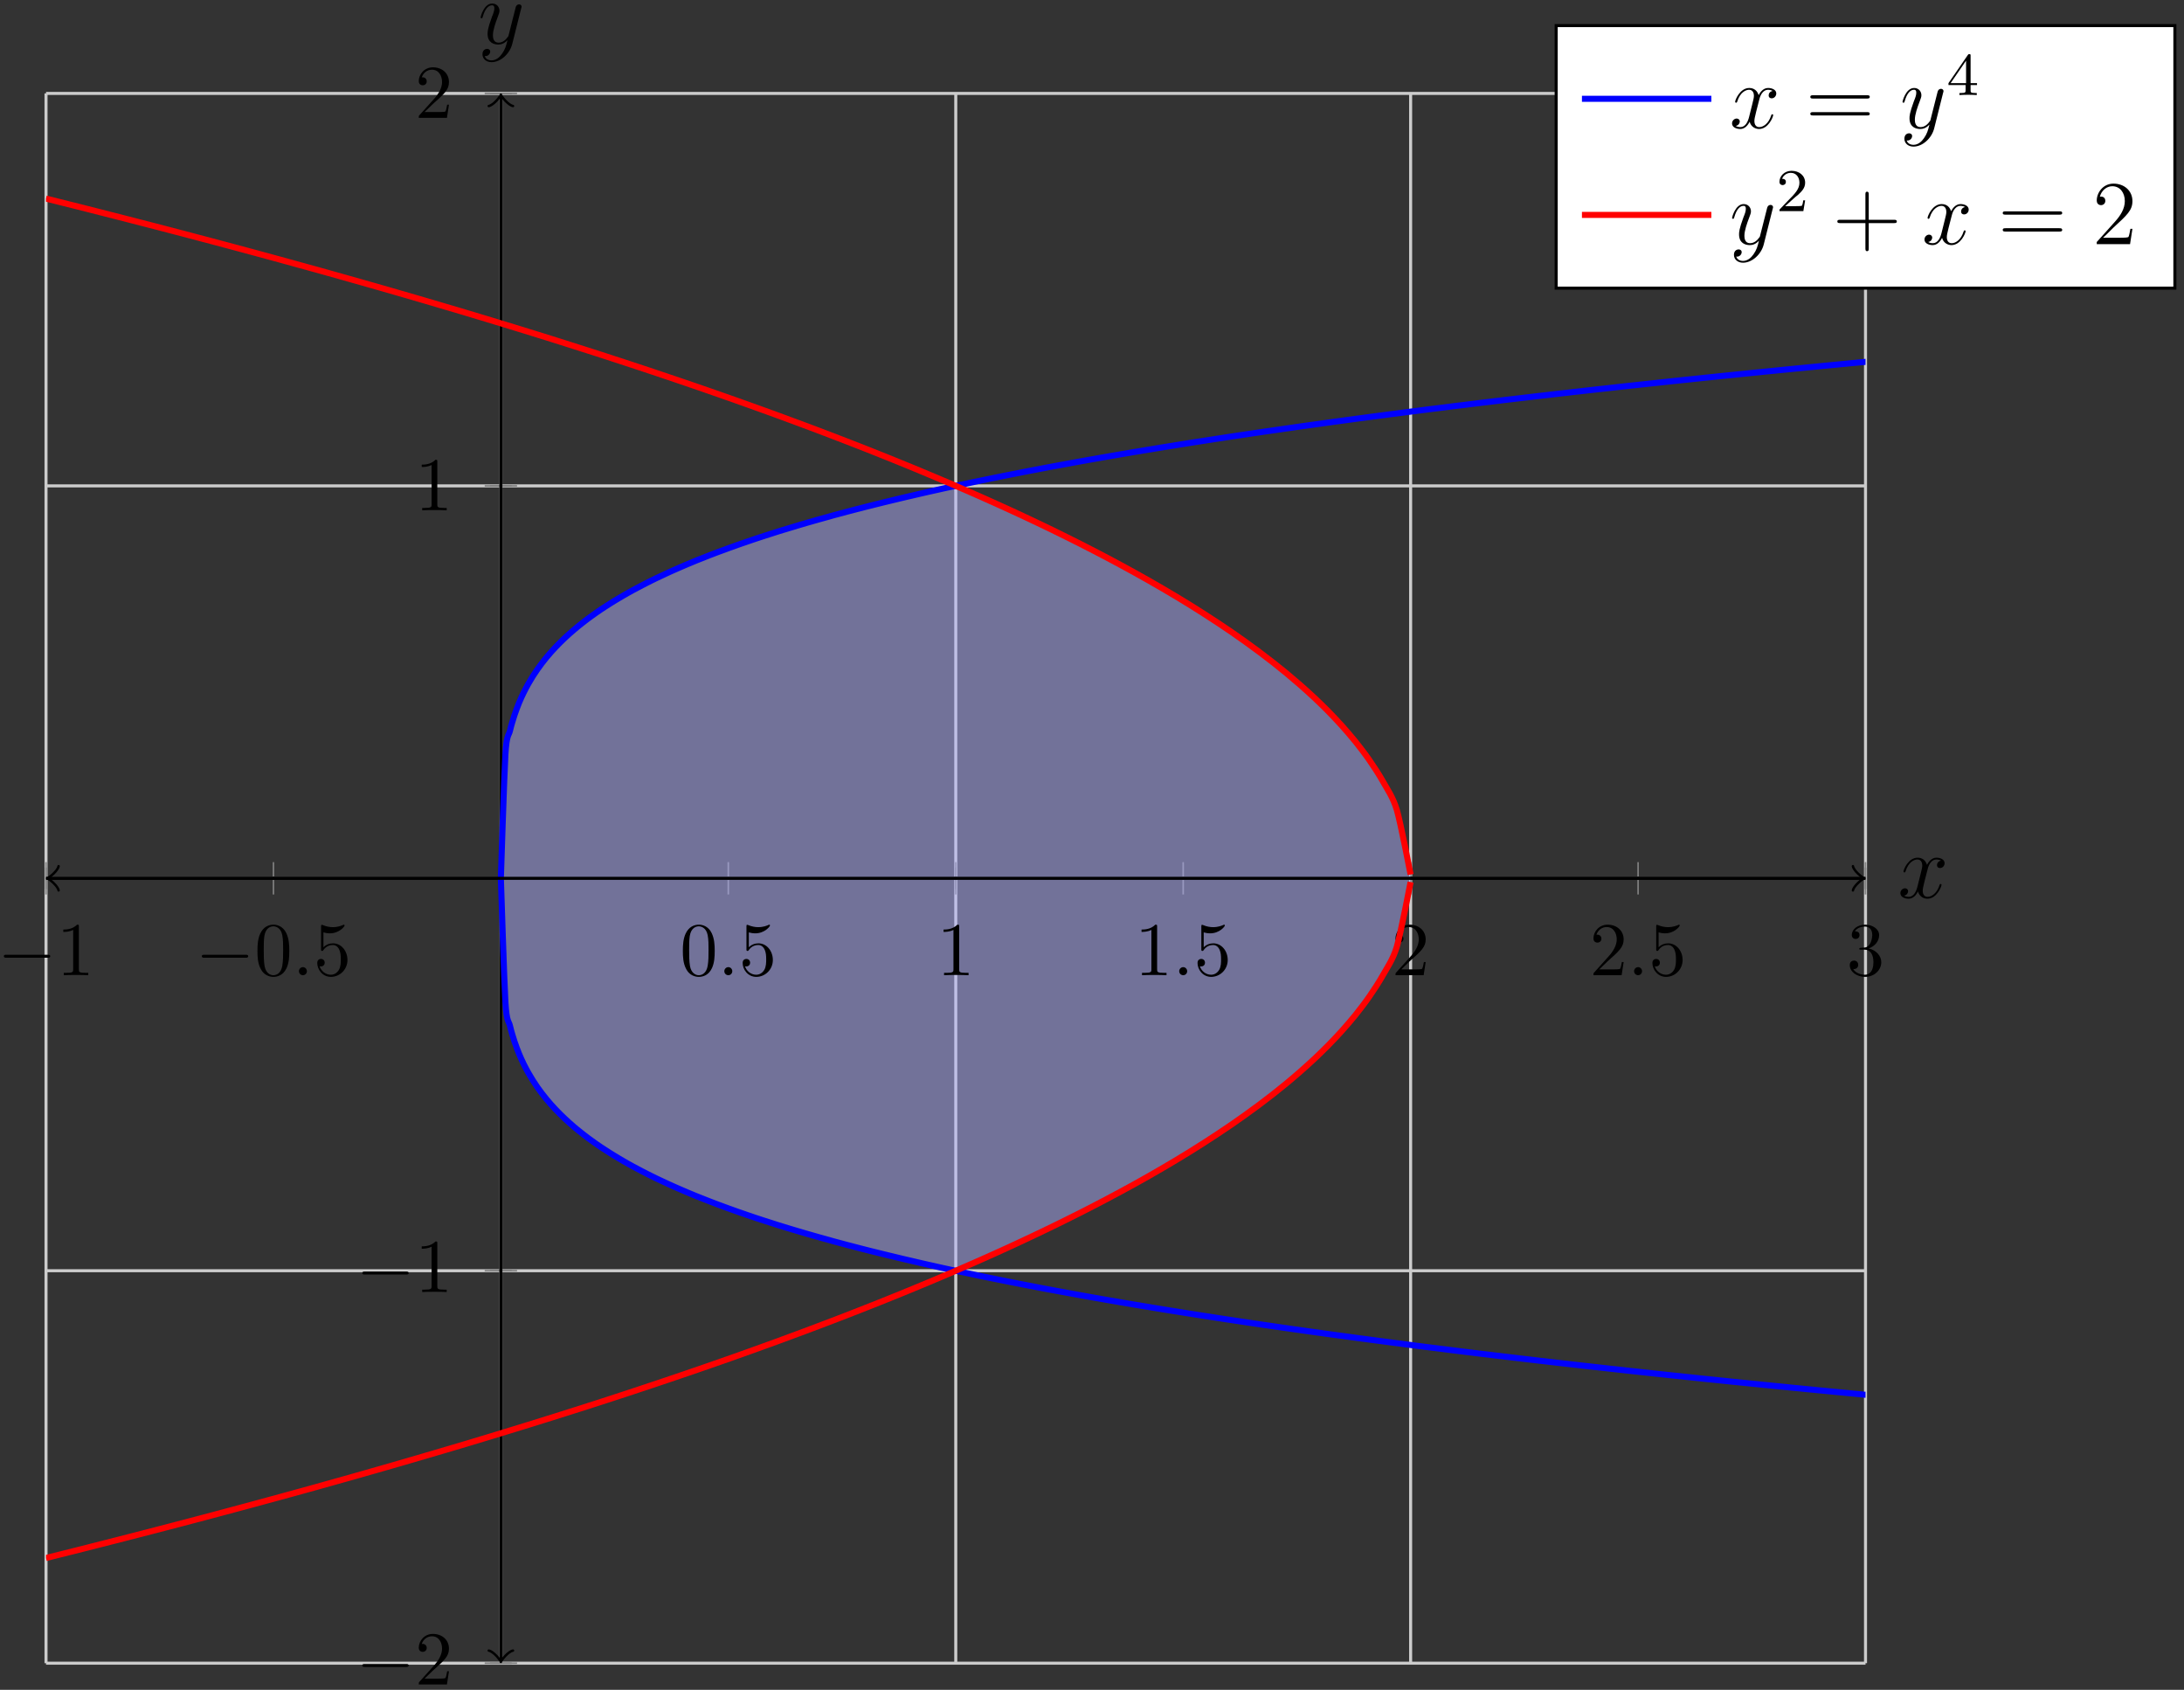 <?xml version="1.0" encoding="UTF-8"?>
<svg xmlns="http://www.w3.org/2000/svg" xmlns:xlink="http://www.w3.org/1999/xlink" width="287pt" height="222pt" viewBox="0 0 287 222" version="1.1">
<rect x="0" y="0" width="287" height="222" fill="#333333" stroke="none"/>
<defs>
<g>
<symbol overflow="visible" id="glyph0-0">
<path style="stroke:none;" d=""/>
</symbol>
<symbol overflow="visible" id="glyph0-1">
<path style="stroke:none;" d="M 6.562 -2.297 C 6.734 -2.297 6.922 -2.297 6.922 -2.5 C 6.922 -2.688 6.734 -2.688 6.562 -2.688 L 1.172 -2.688 C 1 -2.688 0.828 -2.688 0.828 -2.5 C 0.828 -2.297 1 -2.297 1.172 -2.297 Z M 6.562 -2.297 "/>
</symbol>
<symbol overflow="visible" id="glyph1-0">
<path style="stroke:none;" d=""/>
</symbol>
<symbol overflow="visible" id="glyph1-1">
<path style="stroke:none;" d="M 2.938 -6.375 C 2.938 -6.625 2.938 -6.641 2.703 -6.641 C 2.078 -6 1.203 -6 0.891 -6 L 0.891 -5.688 C 1.094 -5.688 1.672 -5.688 2.188 -5.953 L 2.188 -0.781 C 2.188 -0.422 2.156 -0.312 1.266 -0.312 L 0.953 -0.312 L 0.953 0 C 1.297 -0.031 2.156 -0.031 2.562 -0.031 C 2.953 -0.031 3.828 -0.031 4.172 0 L 4.172 -0.312 L 3.859 -0.312 C 2.953 -0.312 2.938 -0.422 2.938 -0.781 Z M 2.938 -6.375 "/>
</symbol>
<symbol overflow="visible" id="glyph1-2">
<path style="stroke:none;" d="M 4.578 -3.188 C 4.578 -3.984 4.531 -4.781 4.188 -5.516 C 3.734 -6.484 2.906 -6.641 2.5 -6.641 C 1.891 -6.641 1.172 -6.375 0.75 -5.453 C 0.438 -4.766 0.391 -3.984 0.391 -3.188 C 0.391 -2.438 0.422 -1.547 0.844 -0.781 C 1.266 0.016 2 0.219 2.484 0.219 C 3.016 0.219 3.781 0.016 4.219 -0.938 C 4.531 -1.625 4.578 -2.406 4.578 -3.188 Z M 2.484 0 C 2.094 0 1.5 -0.25 1.328 -1.203 C 1.219 -1.797 1.219 -2.719 1.219 -3.312 C 1.219 -3.953 1.219 -4.609 1.297 -5.141 C 1.484 -6.328 2.234 -6.422 2.484 -6.422 C 2.812 -6.422 3.469 -6.234 3.656 -5.25 C 3.766 -4.688 3.766 -3.938 3.766 -3.312 C 3.766 -2.562 3.766 -1.891 3.656 -1.25 C 3.5 -0.297 2.938 0 2.484 0 Z M 2.484 0 "/>
</symbol>
<symbol overflow="visible" id="glyph1-3">
<path style="stroke:none;" d="M 4.469 -2 C 4.469 -3.188 3.656 -4.188 2.578 -4.188 C 2.109 -4.188 1.672 -4.031 1.312 -3.672 L 1.312 -5.625 C 1.516 -5.562 1.844 -5.5 2.156 -5.5 C 3.391 -5.5 4.094 -6.406 4.094 -6.531 C 4.094 -6.594 4.062 -6.641 3.984 -6.641 C 3.984 -6.641 3.953 -6.641 3.906 -6.609 C 3.703 -6.516 3.219 -6.312 2.547 -6.312 C 2.156 -6.312 1.688 -6.391 1.219 -6.594 C 1.141 -6.625 1.125 -6.625 1.109 -6.625 C 1 -6.625 1 -6.547 1 -6.391 L 1 -3.438 C 1 -3.266 1 -3.188 1.141 -3.188 C 1.219 -3.188 1.234 -3.203 1.281 -3.266 C 1.391 -3.422 1.75 -3.969 2.562 -3.969 C 3.078 -3.969 3.328 -3.516 3.406 -3.328 C 3.562 -2.953 3.594 -2.578 3.594 -2.078 C 3.594 -1.719 3.594 -1.125 3.344 -0.703 C 3.109 -0.312 2.734 -0.062 2.281 -0.062 C 1.562 -0.062 0.984 -0.594 0.812 -1.172 C 0.844 -1.172 0.875 -1.156 0.984 -1.156 C 1.312 -1.156 1.484 -1.406 1.484 -1.641 C 1.484 -1.891 1.312 -2.141 0.984 -2.141 C 0.844 -2.141 0.5 -2.062 0.5 -1.609 C 0.5 -0.75 1.188 0.219 2.297 0.219 C 3.453 0.219 4.469 -0.734 4.469 -2 Z M 4.469 -2 "/>
</symbol>
<symbol overflow="visible" id="glyph1-4">
<path style="stroke:none;" d="M 1.266 -0.766 L 2.328 -1.797 C 3.875 -3.172 4.469 -3.703 4.469 -4.703 C 4.469 -5.844 3.578 -6.641 2.359 -6.641 C 1.234 -6.641 0.5 -5.719 0.5 -4.828 C 0.5 -4.281 1 -4.281 1.031 -4.281 C 1.203 -4.281 1.547 -4.391 1.547 -4.812 C 1.547 -5.062 1.359 -5.328 1.016 -5.328 C 0.938 -5.328 0.922 -5.328 0.891 -5.312 C 1.109 -5.969 1.656 -6.328 2.234 -6.328 C 3.141 -6.328 3.562 -5.516 3.562 -4.703 C 3.562 -3.906 3.078 -3.125 2.516 -2.5 L 0.609 -0.375 C 0.5 -0.266 0.5 -0.234 0.5 0 L 4.203 0 L 4.469 -1.734 L 4.234 -1.734 C 4.172 -1.438 4.109 -1 4 -0.844 C 3.938 -0.766 3.281 -0.766 3.062 -0.766 Z M 1.266 -0.766 "/>
</symbol>
<symbol overflow="visible" id="glyph1-5">
<path style="stroke:none;" d="M 2.891 -3.516 C 3.703 -3.781 4.281 -4.469 4.281 -5.266 C 4.281 -6.078 3.406 -6.641 2.453 -6.641 C 1.453 -6.641 0.688 -6.047 0.688 -5.281 C 0.688 -4.953 0.906 -4.766 1.203 -4.766 C 1.5 -4.766 1.703 -4.984 1.703 -5.281 C 1.703 -5.766 1.234 -5.766 1.094 -5.766 C 1.391 -6.266 2.047 -6.391 2.406 -6.391 C 2.828 -6.391 3.375 -6.172 3.375 -5.281 C 3.375 -5.156 3.344 -4.578 3.094 -4.141 C 2.797 -3.656 2.453 -3.625 2.203 -3.625 C 2.125 -3.609 1.891 -3.594 1.812 -3.594 C 1.734 -3.578 1.672 -3.562 1.672 -3.469 C 1.672 -3.359 1.734 -3.359 1.906 -3.359 L 2.344 -3.359 C 3.156 -3.359 3.531 -2.688 3.531 -1.703 C 3.531 -0.344 2.844 -0.062 2.406 -0.062 C 1.969 -0.062 1.219 -0.234 0.875 -0.812 C 1.219 -0.766 1.531 -0.984 1.531 -1.359 C 1.531 -1.719 1.266 -1.922 0.984 -1.922 C 0.734 -1.922 0.422 -1.781 0.422 -1.344 C 0.422 -0.438 1.344 0.219 2.438 0.219 C 3.656 0.219 4.562 -0.688 4.562 -1.703 C 4.562 -2.516 3.922 -3.297 2.891 -3.516 Z M 2.891 -3.516 "/>
</symbol>
<symbol overflow="visible" id="glyph2-0">
<path style="stroke:none;" d=""/>
</symbol>
<symbol overflow="visible" id="glyph2-1">
<path style="stroke:none;" d="M 1.906 -0.531 C 1.906 -0.812 1.672 -1.062 1.391 -1.062 C 1.094 -1.062 0.859 -0.812 0.859 -0.531 C 0.859 -0.234 1.094 0 1.391 0 C 1.672 0 1.906 -0.234 1.906 -0.531 Z M 1.906 -0.531 "/>
</symbol>
<symbol overflow="visible" id="glyph3-0">
<path style="stroke:none;" d=""/>
</symbol>
<symbol overflow="visible" id="glyph3-1">
<path style="stroke:none;" d="M 5.672 -4.875 C 5.281 -4.812 5.141 -4.516 5.141 -4.297 C 5.141 -4 5.359 -3.906 5.531 -3.906 C 5.891 -3.906 6.141 -4.219 6.141 -4.547 C 6.141 -5.047 5.562 -5.266 5.062 -5.266 C 4.344 -5.266 3.938 -4.547 3.828 -4.328 C 3.547 -5.219 2.812 -5.266 2.594 -5.266 C 1.375 -5.266 0.734 -3.703 0.734 -3.438 C 0.734 -3.391 0.781 -3.328 0.859 -3.328 C 0.953 -3.328 0.984 -3.406 1 -3.453 C 1.406 -4.781 2.219 -5.031 2.562 -5.031 C 3.094 -5.031 3.203 -4.531 3.203 -4.25 C 3.203 -3.984 3.125 -3.703 2.984 -3.125 L 2.578 -1.5 C 2.406 -0.781 2.062 -0.125 1.422 -0.125 C 1.359 -0.125 1.062 -0.125 0.812 -0.281 C 1.25 -0.359 1.344 -0.719 1.344 -0.859 C 1.344 -1.094 1.156 -1.25 0.938 -1.25 C 0.641 -1.25 0.328 -0.984 0.328 -0.609 C 0.328 -0.109 0.891 0.125 1.406 0.125 C 1.984 0.125 2.391 -0.328 2.641 -0.828 C 2.828 -0.125 3.438 0.125 3.875 0.125 C 5.094 0.125 5.734 -1.453 5.734 -1.703 C 5.734 -1.766 5.688 -1.812 5.625 -1.812 C 5.516 -1.812 5.5 -1.75 5.469 -1.656 C 5.141 -0.609 4.453 -0.125 3.906 -0.125 C 3.484 -0.125 3.266 -0.438 3.266 -0.922 C 3.266 -1.188 3.312 -1.375 3.5 -2.156 L 3.922 -3.797 C 4.094 -4.5 4.5 -5.031 5.062 -5.031 C 5.078 -5.031 5.422 -5.031 5.672 -4.875 Z M 5.672 -4.875 "/>
</symbol>
<symbol overflow="visible" id="glyph3-2">
<path style="stroke:none;" d="M 3.141 1.344 C 2.828 1.797 2.359 2.203 1.766 2.203 C 1.625 2.203 1.047 2.172 0.875 1.625 C 0.906 1.641 0.969 1.641 0.984 1.641 C 1.344 1.641 1.594 1.328 1.594 1.047 C 1.594 0.781 1.359 0.688 1.188 0.688 C 0.984 0.688 0.578 0.828 0.578 1.406 C 0.578 2.016 1.094 2.438 1.766 2.438 C 2.969 2.438 4.172 1.344 4.5 0.016 L 5.672 -4.656 C 5.688 -4.703 5.719 -4.781 5.719 -4.859 C 5.719 -5.031 5.562 -5.156 5.391 -5.156 C 5.281 -5.156 5.031 -5.109 4.938 -4.75 L 4.047 -1.234 C 4 -1.016 4 -0.984 3.891 -0.859 C 3.656 -0.531 3.266 -0.125 2.688 -0.125 C 2.016 -0.125 1.953 -0.781 1.953 -1.094 C 1.953 -1.781 2.281 -2.703 2.609 -3.562 C 2.734 -3.906 2.812 -4.078 2.812 -4.312 C 2.812 -4.812 2.453 -5.266 1.859 -5.266 C 0.766 -5.266 0.328 -3.531 0.328 -3.438 C 0.328 -3.391 0.375 -3.328 0.453 -3.328 C 0.562 -3.328 0.578 -3.375 0.625 -3.547 C 0.906 -4.547 1.359 -5.031 1.828 -5.031 C 1.938 -5.031 2.141 -5.031 2.141 -4.641 C 2.141 -4.328 2.016 -3.984 1.828 -3.531 C 1.25 -1.953 1.25 -1.562 1.25 -1.281 C 1.25 -0.141 2.062 0.125 2.656 0.125 C 3 0.125 3.438 0.016 3.844 -0.438 L 3.859 -0.422 C 3.688 0.281 3.562 0.75 3.141 1.344 Z M 3.141 1.344 "/>
</symbol>
<symbol overflow="visible" id="glyph4-0">
<path style="stroke:none;" d=""/>
</symbol>
<symbol overflow="visible" id="glyph4-1">
<path style="stroke:none;" d="M 8.062 -3.875 C 8.234 -3.875 8.453 -3.875 8.453 -4.094 C 8.453 -4.312 8.25 -4.312 8.062 -4.312 L 1.031 -4.312 C 0.859 -4.312 0.641 -4.312 0.641 -4.094 C 0.641 -3.875 0.844 -3.875 1.031 -3.875 Z M 8.062 -1.656 C 8.234 -1.656 8.453 -1.656 8.453 -1.859 C 8.453 -2.094 8.25 -2.094 8.062 -2.094 L 1.031 -2.094 C 0.859 -2.094 0.641 -2.094 0.641 -1.875 C 0.641 -1.656 0.844 -1.656 1.031 -1.656 Z M 8.062 -1.656 "/>
</symbol>
<symbol overflow="visible" id="glyph4-2">
<path style="stroke:none;" d="M 4.766 -2.766 L 8.062 -2.766 C 8.234 -2.766 8.453 -2.766 8.453 -2.969 C 8.453 -3.203 8.25 -3.203 8.062 -3.203 L 4.766 -3.203 L 4.766 -6.5 C 4.766 -6.672 4.766 -6.891 4.547 -6.891 C 4.328 -6.891 4.328 -6.688 4.328 -6.5 L 4.328 -3.203 L 1.031 -3.203 C 0.859 -3.203 0.641 -3.203 0.641 -2.984 C 0.641 -2.766 0.844 -2.766 1.031 -2.766 L 4.328 -2.766 L 4.328 0.531 C 4.328 0.703 4.328 0.922 4.547 0.922 C 4.766 0.922 4.766 0.719 4.766 0.531 Z M 4.766 -2.766 "/>
</symbol>
<symbol overflow="visible" id="glyph4-3">
<path style="stroke:none;" d="M 5.266 -2.016 L 5 -2.016 C 4.953 -1.812 4.859 -1.141 4.75 -0.953 C 4.656 -0.844 3.984 -0.844 3.625 -0.844 L 1.406 -0.844 C 1.734 -1.125 2.469 -1.891 2.766 -2.172 C 4.594 -3.844 5.266 -4.469 5.266 -5.656 C 5.266 -7.031 4.172 -7.953 2.781 -7.953 C 1.406 -7.953 0.578 -6.766 0.578 -5.734 C 0.578 -5.125 1.109 -5.125 1.141 -5.125 C 1.406 -5.125 1.703 -5.312 1.703 -5.688 C 1.703 -6.031 1.484 -6.25 1.141 -6.25 C 1.047 -6.25 1.016 -6.25 0.984 -6.234 C 1.203 -7.047 1.859 -7.609 2.625 -7.609 C 3.641 -7.609 4.266 -6.75 4.266 -5.656 C 4.266 -4.641 3.688 -3.75 3 -2.984 L 0.578 -0.281 L 0.578 0 L 4.953 0 Z M 5.266 -2.016 "/>
</symbol>
<symbol overflow="visible" id="glyph5-0">
<path style="stroke:none;" d=""/>
</symbol>
<symbol overflow="visible" id="glyph5-1">
<path style="stroke:none;" d="M 3.141 -5.156 C 3.141 -5.312 3.141 -5.375 2.969 -5.375 C 2.875 -5.375 2.859 -5.375 2.781 -5.266 L 0.234 -1.562 L 0.234 -1.312 L 2.484 -1.312 L 2.484 -0.641 C 2.484 -0.344 2.469 -0.266 1.844 -0.266 L 1.672 -0.266 L 1.672 0 C 2.344 -0.031 2.359 -0.031 2.812 -0.031 C 3.266 -0.031 3.281 -0.031 3.953 0 L 3.953 -0.266 L 3.781 -0.266 C 3.156 -0.266 3.141 -0.344 3.141 -0.641 L 3.141 -1.312 L 3.984 -1.312 L 3.984 -1.562 L 3.141 -1.562 Z M 2.547 -4.516 L 2.547 -1.562 L 0.516 -1.562 Z M 2.547 -4.516 "/>
</symbol>
<symbol overflow="visible" id="glyph5-2">
<path style="stroke:none;" d="M 2.25 -1.625 C 2.375 -1.75 2.703 -2.016 2.844 -2.125 C 3.328 -2.578 3.797 -3.016 3.797 -3.734 C 3.797 -4.688 3 -5.297 2.016 -5.297 C 1.047 -5.297 0.422 -4.578 0.422 -3.859 C 0.422 -3.469 0.734 -3.422 0.844 -3.422 C 1.016 -3.422 1.266 -3.531 1.266 -3.844 C 1.266 -4.25 0.859 -4.25 0.766 -4.25 C 1 -4.844 1.531 -5.031 1.922 -5.031 C 2.656 -5.031 3.047 -4.406 3.047 -3.734 C 3.047 -2.906 2.469 -2.297 1.516 -1.344 L 0.516 -0.297 C 0.422 -0.219 0.422 -0.203 0.422 0 L 3.562 0 L 3.797 -1.422 L 3.547 -1.422 C 3.531 -1.266 3.469 -0.875 3.375 -0.719 C 3.328 -0.656 2.719 -0.656 2.594 -0.656 L 1.172 -0.656 Z M 2.25 -1.625 "/>
</symbol>
</g>
<clipPath id="clip1">
  <path d="M 54 27 L 245.148 27 L 245.148 127 L 54 127 Z M 54 27 "/>
</clipPath>
<clipPath id="clip2">
  <path d="M 6.047 14 L 197 14 L 197 127 L 6.047 127 Z M 6.047 14 "/>
</clipPath>
<clipPath id="clip3">
  <path d="M 54 104 L 245.148 104 L 245.148 204 L 54 204 Z M 54 104 "/>
</clipPath>
<clipPath id="clip4">
  <path d="M 6.047 104 L 197 104 L 197 216 L 6.047 216 Z M 6.047 104 "/>
</clipPath>
<clipPath id="clip5">
  <path d="M 6.047 115 L 245.148 115 L 245.148 116 L 6.047 116 Z M 6.047 115 "/>
</clipPath>
</defs>
<g id="surface1">
<path style="fill:none;stroke-width:0.399;stroke-linecap:butt;stroke-linejoin:miter;stroke:rgb(79.999%,79.999%,79.999%);stroke-opacity:1;stroke-miterlimit:10;" d="M 0.002 -0.001 L 0.002 206.226 M 59.775 -0.001 L 59.775 206.226 M 119.553 -0.001 L 119.553 206.226 M 179.326 -0.001 L 179.326 206.226 M 239.103 -0.001 L 239.103 206.226 " transform="matrix(1,0,0,-1,6.045,218.499)"/>
<path style="fill:none;stroke-width:0.399;stroke-linecap:butt;stroke-linejoin:miter;stroke:rgb(79.999%,79.999%,79.999%);stroke-opacity:1;stroke-miterlimit:10;" d="M 0.002 -0.001 L 239.103 -0.001 M 0.002 51.558 L 239.103 51.558 M 0.002 103.112 L 239.103 103.112 M 0.002 154.667 L 239.103 154.667 M 0.002 206.226 L 239.103 206.226 " transform="matrix(1,0,0,-1,6.045,218.499)"/>
<path style="fill:none;stroke-width:0.199;stroke-linecap:butt;stroke-linejoin:miter;stroke:rgb(50%,50%,50%);stroke-opacity:1;stroke-miterlimit:10;" d="M 0.002 101.694 L 0.002 104.53 M 59.775 101.694 L 59.775 104.53 M 119.553 101.694 L 119.553 104.53 M 179.326 101.694 L 179.326 104.53 M 239.103 101.694 L 239.103 104.53 " transform="matrix(1,0,0,-1,6.045,218.499)"/>
<path style="fill:none;stroke-width:0.199;stroke-linecap:butt;stroke-linejoin:miter;stroke:rgb(50%,50%,50%);stroke-opacity:1;stroke-miterlimit:10;" d="M 0.002 100.987 L 0.002 105.237 M 29.889 100.987 L 29.889 105.237 M 89.662 100.987 L 89.662 105.237 M 119.553 100.987 L 119.553 105.237 M 149.439 100.987 L 149.439 105.237 M 179.326 100.987 L 179.326 105.237 M 209.217 100.987 L 209.217 105.237 M 239.103 100.987 L 239.103 105.237 " transform="matrix(1,0,0,-1,6.045,218.499)"/>
<path style="fill:none;stroke-width:0.199;stroke-linecap:butt;stroke-linejoin:miter;stroke:rgb(50%,50%,50%);stroke-opacity:1;stroke-miterlimit:10;" d="M 58.357 -0.001 L 61.193 -0.001 M 58.357 51.558 L 61.193 51.558 M 58.357 103.112 L 61.193 103.112 M 58.357 154.667 L 61.193 154.667 M 58.357 206.226 L 61.193 206.226 " transform="matrix(1,0,0,-1,6.045,218.499)"/>
<path style="fill:none;stroke-width:0.199;stroke-linecap:butt;stroke-linejoin:miter;stroke:rgb(50%,50%,50%);stroke-opacity:1;stroke-miterlimit:10;" d="M 57.65 -0.001 L 61.9 -0.001 M 57.65 51.558 L 61.9 51.558 M 57.65 154.667 L 61.9 154.667 M 57.65 206.226 L 61.9 206.226 " transform="matrix(1,0,0,-1,6.045,218.499)"/>
<path style="fill:none;stroke-width:0.399;stroke-linecap:butt;stroke-linejoin:miter;stroke:rgb(0%,0%,0%);stroke-opacity:1;stroke-miterlimit:10;" d="M 0.459 103.112 L 238.646 103.112 " transform="matrix(1,0,0,-1,6.045,218.499)"/>
<path style="fill:none;stroke-width:0.319;stroke-linecap:round;stroke-linejoin:round;stroke:rgb(0%,0%,0%);stroke-opacity:1;stroke-miterlimit:10;" d="M -1.196 1.593 C -1.094 0.996 -0.001 0.101 0.3 -0 C -0.001 -0.098 -1.094 -0.996 -1.196 -1.594 " transform="matrix(-1,0,0,1,6.503,115.387)"/>
<path style="fill:none;stroke-width:0.319;stroke-linecap:round;stroke-linejoin:round;stroke:rgb(0%,0%,0%);stroke-opacity:1;stroke-miterlimit:10;" d="M -1.197 1.594 C -1.096 0.996 0.002 0.098 0.299 0 C 0.002 -0.101 -1.096 -0.996 -1.197 -1.593 " transform="matrix(1,0,0,-1,244.69,115.387)"/>
<path style="fill:none;stroke-width:0.399;stroke-linecap:butt;stroke-linejoin:miter;stroke:rgb(0%,0%,0%);stroke-opacity:1;stroke-miterlimit:10;" d="M 59.775 0.46 L 59.775 205.765 " transform="matrix(1,0,0,-1,6.045,218.499)"/>
<path style="fill:none;stroke-width:0.319;stroke-linecap:round;stroke-linejoin:round;stroke:rgb(0%,0%,0%);stroke-opacity:1;stroke-miterlimit:10;" d="M -1.197 1.593 C -1.095 0.996 -0.002 0.101 0.299 -0 C -0.002 -0.098 -1.095 -0.996 -1.197 -1.594 " transform="matrix(0,1,1,0,65.821,218.041)"/>
<path style="fill:none;stroke-width:0.319;stroke-linecap:round;stroke-linejoin:round;stroke:rgb(0%,0%,0%);stroke-opacity:1;stroke-miterlimit:10;" d="M -1.196 1.594 C -1.095 0.996 -0.001 0.098 0.3 0 C -0.001 -0.101 -1.095 -0.996 -1.196 -1.593 " transform="matrix(0,-1,-1,0,65.821,12.733)"/>
<path style=" stroke:none;fill-rule:nonzero;fill:rgb(70%,70%,100%);fill-opacity:0.5;" d="M 65.82 115.375 C 65.82 115.359 66.254 101.766 66.418 99.074 C 66.586 96.383 66.852 96.703 67.02 95.988 C 67.184 95.273 67.453 94.43 67.617 93.918 C 67.785 93.41 68.051 92.723 68.215 92.316 C 68.383 91.91 68.648 91.332 68.816 90.992 C 68.98 90.648 69.25 90.152 69.414 89.855 C 69.582 89.559 69.848 89.117 70.012 88.852 C 70.18 88.586 70.445 88.188 70.613 87.949 C 70.777 87.707 71.047 87.348 71.211 87.129 C 71.379 86.91 71.645 86.578 71.809 86.375 C 71.977 86.172 72.242 85.859 72.41 85.672 C 72.574 85.484 72.844 85.199 73.008 85.023 C 73.176 84.848 73.441 84.574 73.605 84.41 C 73.773 84.242 74.039 83.984 74.207 83.828 C 74.371 83.672 74.641 83.43 74.805 83.281 C 74.973 83.133 75.238 82.902 75.402 82.762 C 75.57 82.617 75.836 82.395 76.004 82.258 C 76.168 82.125 76.438 81.914 76.602 81.785 C 76.77 81.656 77.035 81.449 77.199 81.324 C 77.367 81.203 77.633 81.008 77.801 80.887 C 77.965 80.77 78.234 80.574 78.398 80.461 C 78.566 80.344 78.832 80.164 78.996 80.051 C 79.164 79.941 79.43 79.77 79.598 79.66 C 79.762 79.555 80.031 79.383 80.195 79.277 C 80.363 79.176 80.629 79.008 80.793 78.906 C 80.961 78.805 81.227 78.645 81.395 78.547 C 81.559 78.449 81.828 78.293 81.992 78.195 C 82.16 78.102 82.426 77.949 82.59 77.855 C 82.758 77.762 83.023 77.617 83.191 77.523 C 83.355 77.434 83.625 77.293 83.789 77.207 C 83.957 77.117 84.223 76.977 84.387 76.891 C 84.555 76.805 84.82 76.668 84.988 76.582 C 85.152 76.496 85.418 76.363 85.586 76.281 C 85.754 76.199 86.02 76.07 86.184 75.988 C 86.352 75.91 86.617 75.785 86.785 75.707 C 86.949 75.629 87.215 75.504 87.383 75.426 C 87.551 75.348 87.816 75.223 87.98 75.148 C 88.148 75.074 88.414 74.953 88.582 74.879 C 88.746 74.805 89.012 74.688 89.18 74.617 C 89.348 74.543 89.613 74.43 89.777 74.359 C 89.945 74.289 90.211 74.172 90.379 74.102 C 90.543 74.031 90.809 73.922 90.977 73.855 C 91.145 73.785 91.41 73.672 91.574 73.605 C 91.742 73.539 92.008 73.434 92.176 73.371 C 92.34 73.305 92.605 73.195 92.773 73.133 C 92.941 73.066 93.207 72.965 93.371 72.898 C 93.539 72.836 93.805 72.73 93.973 72.668 C 94.137 72.605 94.402 72.508 94.57 72.445 C 94.738 72.383 95.004 72.285 95.168 72.227 C 95.336 72.164 95.602 72.062 95.77 72.004 C 95.934 71.941 96.199 71.852 96.367 71.793 C 96.535 71.73 96.801 71.633 96.965 71.574 C 97.133 71.516 97.398 71.426 97.566 71.367 C 97.73 71.312 97.996 71.219 98.164 71.164 C 98.332 71.105 98.598 71.012 98.762 70.957 C 98.93 70.898 99.195 70.809 99.363 70.754 C 99.527 70.699 99.793 70.613 99.961 70.559 C 100.129 70.504 100.395 70.418 100.559 70.363 C 100.727 70.309 100.992 70.227 101.16 70.172 C 101.324 70.121 101.59 70.035 101.758 69.98 C 101.926 69.93 102.191 69.844 102.355 69.789 C 102.523 69.738 102.789 69.656 102.957 69.605 C 103.121 69.555 103.387 69.473 103.555 69.426 C 103.723 69.375 103.988 69.293 104.152 69.246 C 104.32 69.195 104.586 69.113 104.754 69.062 C 104.918 69.016 105.184 68.938 105.352 68.887 C 105.52 68.84 105.785 68.762 105.949 68.711 C 106.117 68.664 106.383 68.586 106.551 68.539 C 106.715 68.488 106.98 68.414 107.148 68.367 C 107.316 68.32 107.582 68.242 107.746 68.199 C 107.914 68.152 108.18 68.078 108.348 68.031 C 108.512 67.984 108.777 67.914 108.945 67.867 C 109.113 67.82 109.379 67.742 109.543 67.695 C 109.711 67.652 109.977 67.582 110.145 67.535 C 110.309 67.492 110.574 67.422 110.742 67.379 C 110.91 67.332 111.176 67.262 111.34 67.215 C 111.508 67.172 111.773 67.102 111.941 67.059 C 112.105 67.016 112.371 66.945 112.539 66.902 C 112.707 66.859 112.973 66.793 113.137 66.75 C 113.305 66.703 113.57 66.637 113.738 66.594 C 113.902 66.551 114.168 66.484 114.336 66.445 C 114.504 66.402 114.77 66.336 114.934 66.293 C 115.102 66.254 115.367 66.188 115.535 66.145 C 115.699 66.102 115.965 66.035 116.133 65.996 C 116.301 65.953 116.566 65.891 116.73 65.852 C 116.898 65.809 117.164 65.746 117.332 65.707 C 117.496 65.668 117.762 65.602 117.93 65.562 C 118.098 65.523 118.363 65.457 118.527 65.418 C 118.695 65.379 118.961 65.316 119.129 65.277 C 119.293 65.238 119.559 65.18 119.727 65.141 C 119.895 65.102 120.16 65.039 120.324 65 C 120.492 64.961 120.758 64.898 120.926 64.859 C 121.09 64.82 121.355 64.758 121.523 64.723 C 121.691 64.684 121.957 64.625 122.121 64.586 C 122.289 64.551 122.555 64.492 122.723 64.453 C 122.887 64.418 123.152 64.355 123.32 64.32 C 123.488 64.281 123.754 64.223 123.918 64.184 C 124.086 64.148 124.352 64.09 124.52 64.055 C 124.684 64.02 124.949 63.961 125.117 63.926 C 125.246 63.898 125.434 63.863 125.59 63.832 L 125.598 115.387 L 65.816 115.387 L 65.82 115.387 Z M 65.82 115.375 "/>
<path style=" stroke:none;fill-rule:nonzero;fill:rgb(70%,70%,100%);fill-opacity:0.5;" d="M 65.82 115.398 C 65.82 115.414 66.254 129.008 66.418 131.699 C 66.586 134.391 66.852 134.07 67.02 134.785 C 67.184 135.504 67.453 136.344 67.617 136.855 C 67.785 137.363 68.051 138.051 68.215 138.457 C 68.383 138.863 68.648 139.441 68.816 139.785 C 68.98 140.125 69.25 140.621 69.414 140.918 C 69.582 141.215 69.848 141.66 70.012 141.922 C 70.18 142.188 70.445 142.586 70.613 142.828 C 70.777 143.066 71.047 143.43 71.211 143.645 C 71.379 143.863 71.645 144.199 71.809 144.398 C 71.977 144.602 72.242 144.914 72.41 145.102 C 72.574 145.289 72.844 145.574 73.008 145.75 C 73.176 145.926 73.441 146.199 73.605 146.363 C 73.773 146.531 74.039 146.789 74.207 146.945 C 74.371 147.102 74.641 147.344 74.805 147.492 C 74.973 147.641 75.238 147.871 75.402 148.016 C 75.57 148.156 75.836 148.379 76.004 148.516 C 76.168 148.648 76.438 148.859 76.602 148.988 C 76.77 149.117 77.035 149.324 77.199 149.449 C 77.367 149.574 77.633 149.766 77.801 149.887 C 77.965 150.008 78.234 150.199 78.398 150.312 C 78.566 150.43 78.832 150.609 78.996 150.723 C 79.164 150.832 79.43 151.008 79.598 151.113 C 79.762 151.219 80.031 151.391 80.195 151.496 C 80.363 151.598 80.629 151.766 80.793 151.867 C 80.961 151.969 81.227 152.129 81.395 152.227 C 81.559 152.324 81.828 152.48 81.992 152.578 C 82.16 152.672 82.426 152.824 82.59 152.918 C 82.758 153.012 83.023 153.16 83.191 153.25 C 83.355 153.34 83.625 153.48 83.789 153.566 C 83.957 153.656 84.223 153.797 84.387 153.883 C 84.555 153.969 84.82 154.105 84.988 154.191 C 85.152 154.277 85.418 154.41 85.586 154.492 C 85.754 154.574 86.02 154.703 86.184 154.785 C 86.352 154.863 86.617 154.992 86.785 155.07 C 86.949 155.148 87.215 155.27 87.383 155.348 C 87.551 155.426 87.816 155.551 87.98 155.625 C 88.148 155.703 88.414 155.82 88.582 155.895 C 88.746 155.969 89.012 156.086 89.18 156.156 C 89.348 156.23 89.613 156.344 89.777 156.414 C 89.945 156.484 90.211 156.602 90.379 156.672 C 90.543 156.742 90.809 156.852 90.977 156.922 C 91.145 156.988 91.41 157.102 91.574 157.168 C 91.742 157.234 92.008 157.34 92.176 157.406 C 92.34 157.469 92.605 157.578 92.773 157.641 C 92.941 157.707 93.207 157.809 93.371 157.875 C 93.539 157.938 93.805 158.043 93.973 158.105 C 94.137 158.168 94.402 158.266 94.57 158.328 C 94.738 158.391 95.004 158.488 95.168 158.551 C 95.336 158.609 95.602 158.711 95.77 158.77 C 95.934 158.832 96.199 158.922 96.367 158.984 C 96.535 159.043 96.801 159.141 96.965 159.199 C 97.133 159.258 97.398 159.348 97.566 159.406 C 97.73 159.461 97.996 159.555 98.164 159.613 C 98.332 159.668 98.598 159.762 98.762 159.816 C 98.93 159.875 99.195 159.965 99.363 160.02 C 99.527 160.074 99.793 160.16 99.961 160.215 C 100.129 160.27 100.395 160.355 100.559 160.41 C 100.727 160.465 100.992 160.547 101.16 160.602 C 101.324 160.656 101.59 160.738 101.758 160.793 C 101.926 160.844 102.191 160.93 102.355 160.984 C 102.523 161.035 102.789 161.117 102.957 161.168 C 103.121 161.219 103.387 161.301 103.555 161.352 C 103.723 161.398 103.988 161.48 104.152 161.531 C 104.32 161.578 104.586 161.66 104.754 161.711 C 104.918 161.762 105.184 161.836 105.352 161.887 C 105.52 161.934 105.785 162.012 105.949 162.062 C 106.117 162.109 106.383 162.188 106.551 162.234 C 106.715 162.285 106.98 162.359 107.148 162.406 C 107.316 162.453 107.582 162.531 107.746 162.578 C 107.914 162.625 108.18 162.695 108.348 162.742 C 108.512 162.789 108.777 162.859 108.945 162.906 C 109.113 162.953 109.379 163.031 109.543 163.078 C 109.711 163.125 109.977 163.191 110.145 163.238 C 110.309 163.281 110.574 163.352 110.742 163.398 C 110.91 163.441 111.176 163.512 111.34 163.559 C 111.508 163.602 111.773 163.672 111.941 163.715 C 112.105 163.762 112.371 163.828 112.539 163.871 C 112.707 163.914 112.973 163.984 113.137 164.027 C 113.305 164.07 113.57 164.141 113.738 164.18 C 113.902 164.223 114.168 164.289 114.336 164.332 C 114.504 164.371 114.77 164.438 114.934 164.48 C 115.102 164.52 115.367 164.586 115.535 164.629 C 115.699 164.672 115.965 164.738 116.133 164.777 C 116.301 164.82 116.566 164.883 116.73 164.922 C 116.898 164.965 117.164 165.027 117.332 165.066 C 117.496 165.109 117.762 165.172 117.93 165.211 C 118.098 165.254 118.363 165.316 118.527 165.355 C 118.695 165.395 118.961 165.457 119.129 165.496 C 119.293 165.535 119.559 165.598 119.727 165.633 C 119.895 165.672 120.16 165.734 120.324 165.773 C 120.492 165.812 120.758 165.875 120.926 165.914 C 121.09 165.953 121.355 166.016 121.523 166.051 C 121.691 166.09 121.957 166.148 122.121 166.188 C 122.289 166.223 122.555 166.285 122.723 166.32 C 122.887 166.359 123.152 166.418 123.32 166.457 C 123.488 166.492 123.754 166.551 123.918 166.59 C 124.086 166.625 124.352 166.684 124.52 166.719 C 124.684 166.754 124.949 166.812 125.117 166.848 C 125.246 166.875 125.434 166.91 125.59 166.941 L 125.598 115.387 L 65.816 115.387 L 65.82 115.387 Z M 65.82 115.398 "/>
<path style=" stroke:none;fill-rule:nonzero;fill:rgb(70%,70%,100%);fill-opacity:0.5;" d="M 125.598 63.844 C 126.098 64.047 126.902 64.398 127.402 64.617 C 127.906 64.836 128.711 65.191 129.215 65.418 C 129.719 65.641 130.523 66 131.027 66.23 C 131.531 66.457 132.336 66.824 132.84 67.055 C 133.34 67.285 134.148 67.66 134.648 67.895 C 135.152 68.129 135.957 68.512 136.461 68.75 C 136.965 68.992 137.77 69.379 138.273 69.621 C 138.773 69.867 139.582 70.262 140.082 70.512 C 140.586 70.762 141.391 71.164 141.895 71.418 C 142.398 71.672 143.203 72.082 143.707 72.344 C 144.207 72.602 145.016 73.023 145.516 73.289 C 146.02 73.555 146.824 73.984 147.328 74.258 C 147.832 74.527 148.637 74.969 149.141 75.25 C 149.645 75.527 150.449 75.98 150.953 76.266 C 151.453 76.551 152.262 77.016 152.762 77.309 C 153.266 77.602 154.07 78.078 154.574 78.379 C 155.078 78.684 155.883 79.172 156.387 79.484 C 156.887 79.797 157.695 80.305 158.195 80.625 C 158.699 80.945 159.504 81.469 160.008 81.805 C 160.512 82.137 161.316 82.68 161.82 83.023 C 162.32 83.371 163.129 83.934 163.629 84.293 C 164.133 84.652 164.938 85.242 165.441 85.617 C 165.945 85.992 166.75 86.609 167.254 87.004 C 167.758 87.398 168.562 88.043 169.066 88.457 C 169.566 88.875 170.375 89.559 170.875 90 C 171.379 90.438 172.184 91.164 172.688 91.637 C 173.191 92.109 173.996 92.887 174.5 93.398 C 175 93.91 175.809 94.754 176.309 95.312 C 176.812 95.871 177.617 96.805 178.121 97.43 C 178.625 98.059 179.43 99.105 179.934 99.836 C 180.434 100.562 181.242 101.773 181.742 102.684 C 182.246 103.598 183.051 104.707 183.555 106.398 C 184.059 108.094 185.367 114.891 185.367 114.891 L 185.371 115.387 L 125.598 115.387 Z M 125.598 63.844 "/>
<path style=" stroke:none;fill-rule:nonzero;fill:rgb(70%,70%,100%);fill-opacity:0.5;" d="M 125.598 166.93 C 126.098 166.727 126.902 166.379 127.402 166.156 C 127.906 165.938 128.711 165.582 129.215 165.359 C 129.719 165.133 130.523 164.773 131.027 164.547 C 131.531 164.316 132.336 163.949 132.84 163.719 C 133.34 163.488 134.148 163.113 134.648 162.879 C 135.152 162.645 135.957 162.262 136.461 162.023 C 136.965 161.785 137.77 161.395 138.273 161.152 C 138.773 160.906 139.582 160.512 140.082 160.262 C 140.586 160.016 141.391 159.609 141.895 159.355 C 142.398 159.102 143.203 158.691 143.707 158.43 C 144.207 158.172 145.016 157.75 145.516 157.484 C 146.02 157.219 146.824 156.789 147.328 156.516 C 147.832 156.246 148.637 155.805 149.141 155.527 C 149.645 155.246 150.449 154.797 150.953 154.508 C 151.453 154.223 152.262 153.762 152.762 153.465 C 153.266 153.172 154.07 152.695 154.574 152.395 C 155.078 152.09 155.883 151.602 156.387 151.289 C 156.887 150.977 157.695 150.473 158.195 150.148 C 158.699 149.828 159.504 149.305 160.008 148.969 C 160.512 148.637 161.316 148.094 161.82 147.75 C 162.32 147.402 163.129 146.84 163.629 146.48 C 164.133 146.121 164.938 145.531 165.441 145.156 C 165.945 144.781 166.75 144.164 167.254 143.773 C 167.758 143.379 168.562 142.73 169.066 142.316 C 169.566 141.898 170.375 141.219 170.875 140.777 C 171.379 140.336 172.184 139.609 172.688 139.137 C 173.191 138.664 173.996 137.887 174.5 137.375 C 175 136.867 175.809 136.02 176.309 135.461 C 176.812 134.902 177.617 133.969 178.121 133.344 C 178.625 132.715 179.43 131.668 179.934 130.938 C 180.434 130.211 181.242 129 181.742 128.09 C 182.246 127.18 183.051 126.07 183.555 124.375 C 184.059 122.684 185.367 115.883 185.367 115.883 L 185.371 115.387 L 125.598 115.387 Z M 125.598 166.93 "/>
<g style="fill:rgb(0%,0%,0%);fill-opacity:1;">
  <use xlink:href="#glyph0-1" x="-0.32" y="128.118"/>
</g>
<g style="fill:rgb(0%,0%,0%);fill-opacity:1;">
  <use xlink:href="#glyph1-1" x="7.428" y="128.118"/>
</g>
<g style="fill:rgb(0%,0%,0%);fill-opacity:1;">
  <use xlink:href="#glyph0-1" x="25.693" y="128.118"/>
</g>
<g style="fill:rgb(0%,0%,0%);fill-opacity:1;">
  <use xlink:href="#glyph1-2" x="33.441" y="128.118"/>
</g>
<g style="fill:rgb(0%,0%,0%);fill-opacity:1;">
  <use xlink:href="#glyph2-1" x="38.423" y="128.118"/>
</g>
<g style="fill:rgb(0%,0%,0%);fill-opacity:1;">
  <use xlink:href="#glyph1-3" x="41.19" y="128.118"/>
</g>
<g style="fill:rgb(0%,0%,0%);fill-opacity:1;">
  <use xlink:href="#glyph1-2" x="89.343" y="128.118"/>
</g>
<g style="fill:rgb(0%,0%,0%);fill-opacity:1;">
  <use xlink:href="#glyph2-1" x="94.324" y="128.118"/>
</g>
<g style="fill:rgb(0%,0%,0%);fill-opacity:1;">
  <use xlink:href="#glyph1-3" x="97.091" y="128.118"/>
</g>
<g style="fill:rgb(0%,0%,0%);fill-opacity:1;">
  <use xlink:href="#glyph1-1" x="123.106" y="128.118"/>
</g>
<g style="fill:rgb(0%,0%,0%);fill-opacity:1;">
  <use xlink:href="#glyph1-1" x="149.119" y="128.118"/>
</g>
<g style="fill:rgb(0%,0%,0%);fill-opacity:1;">
  <use xlink:href="#glyph2-1" x="154.1" y="128.118"/>
</g>
<g style="fill:rgb(0%,0%,0%);fill-opacity:1;">
  <use xlink:href="#glyph1-3" x="156.867" y="128.118"/>
</g>
<g style="fill:rgb(0%,0%,0%);fill-opacity:1;">
  <use xlink:href="#glyph1-4" x="182.881" y="128.118"/>
</g>
<g style="fill:rgb(0%,0%,0%);fill-opacity:1;">
  <use xlink:href="#glyph1-4" x="208.895" y="128.118"/>
</g>
<g style="fill:rgb(0%,0%,0%);fill-opacity:1;">
  <use xlink:href="#glyph2-1" x="213.876" y="128.118"/>
</g>
<g style="fill:rgb(0%,0%,0%);fill-opacity:1;">
  <use xlink:href="#glyph1-3" x="216.643" y="128.118"/>
</g>
<g style="fill:rgb(0%,0%,0%);fill-opacity:1;">
  <use xlink:href="#glyph1-5" x="242.657" y="128.118"/>
</g>
<g style="fill:rgb(0%,0%,0%);fill-opacity:1;">
  <use xlink:href="#glyph0-1" x="46.781" y="221.294"/>
</g>
<g style="fill:rgb(0%,0%,0%);fill-opacity:1;">
  <use xlink:href="#glyph1-4" x="54.529" y="221.294"/>
</g>
<g style="fill:rgb(0%,0%,0%);fill-opacity:1;">
  <use xlink:href="#glyph0-1" x="46.781" y="169.738"/>
</g>
<g style="fill:rgb(0%,0%,0%);fill-opacity:1;">
  <use xlink:href="#glyph1-1" x="54.529" y="169.738"/>
</g>
<g style="fill:rgb(0%,0%,0%);fill-opacity:1;">
  <use xlink:href="#glyph1-1" x="54.529" y="67.041"/>
</g>
<g style="fill:rgb(0%,0%,0%);fill-opacity:1;">
  <use xlink:href="#glyph1-4" x="54.529" y="15.485"/>
</g>
<g clip-path="url(#clip1)" clip-rule="nonzero">
<path style="fill:none;stroke-width:0.797;stroke-linecap:butt;stroke-linejoin:miter;stroke:rgb(0%,0%,100%);stroke-opacity:1;stroke-miterlimit:10;" d="M 59.775 103.112 C 59.775 103.112 60.209 116.733 60.373 119.425 C 60.541 122.116 60.807 121.796 60.975 122.511 C 61.139 123.226 61.408 124.069 61.572 124.581 C 61.74 125.089 62.006 125.776 62.17 126.183 C 62.338 126.589 62.603 127.167 62.771 127.507 C 62.935 127.851 63.205 128.347 63.369 128.644 C 63.537 128.94 63.803 129.382 63.967 129.647 C 64.135 129.913 64.4 130.311 64.568 130.55 C 64.732 130.792 65.002 131.151 65.166 131.37 C 65.334 131.589 65.6 131.921 65.764 132.124 C 65.932 132.327 66.197 132.64 66.365 132.827 C 66.529 133.015 66.799 133.3 66.963 133.476 C 67.131 133.651 67.396 133.925 67.56 134.089 C 67.728 134.257 67.994 134.515 68.162 134.671 C 68.326 134.827 68.596 135.069 68.76 135.218 C 68.928 135.366 69.193 135.597 69.357 135.737 C 69.525 135.882 69.791 136.104 69.959 136.241 C 70.123 136.374 70.392 136.585 70.557 136.714 C 70.725 136.843 70.99 137.05 71.154 137.175 C 71.322 137.296 71.588 137.491 71.756 137.612 C 71.92 137.729 72.189 137.925 72.353 138.038 C 72.521 138.155 72.787 138.335 72.951 138.448 C 73.119 138.558 73.385 138.729 73.553 138.839 C 73.717 138.944 73.986 139.116 74.15 139.222 C 74.318 139.323 74.584 139.491 74.748 139.593 C 74.916 139.694 75.182 139.854 75.35 139.952 C 75.514 140.05 75.783 140.206 75.947 140.304 C 76.115 140.397 76.381 140.55 76.545 140.644 C 76.713 140.737 76.978 140.882 77.146 140.976 C 77.31 141.065 77.58 141.206 77.744 141.292 C 77.912 141.382 78.178 141.522 78.342 141.608 C 78.51 141.694 78.775 141.831 78.943 141.917 C 79.107 142.003 79.373 142.136 79.541 142.218 C 79.709 142.3 79.975 142.429 80.139 142.511 C 80.307 142.589 80.572 142.714 80.74 142.792 C 80.904 142.87 81.17 142.995 81.338 143.073 C 81.506 143.151 81.771 143.276 81.935 143.351 C 82.103 143.425 82.369 143.546 82.537 143.62 C 82.701 143.694 82.967 143.811 83.135 143.882 C 83.303 143.956 83.568 144.069 83.732 144.14 C 83.9 144.21 84.166 144.327 84.334 144.397 C 84.498 144.468 84.764 144.577 84.932 144.644 C 85.1 144.714 85.365 144.827 85.529 144.894 C 85.697 144.96 85.963 145.065 86.131 145.128 C 86.295 145.194 86.56 145.304 86.728 145.366 C 86.896 145.433 87.162 145.534 87.326 145.601 C 87.494 145.663 87.76 145.769 87.928 145.831 C 88.092 145.894 88.357 145.991 88.525 146.054 C 88.693 146.116 88.959 146.214 89.123 146.272 C 89.291 146.335 89.557 146.436 89.725 146.495 C 89.889 146.558 90.154 146.647 90.322 146.706 C 90.49 146.769 90.756 146.866 90.92 146.925 C 91.088 146.983 91.353 147.073 91.521 147.132 C 91.685 147.186 91.951 147.28 92.119 147.335 C 92.287 147.394 92.553 147.487 92.717 147.542 C 92.885 147.601 93.15 147.69 93.318 147.745 C 93.482 147.8 93.748 147.886 93.916 147.94 C 94.084 147.995 94.35 148.081 94.514 148.136 C 94.682 148.19 94.947 148.272 95.115 148.327 C 95.279 148.378 95.545 148.464 95.713 148.519 C 95.881 148.569 96.146 148.655 96.31 148.71 C 96.478 148.761 96.744 148.843 96.912 148.894 C 97.076 148.944 97.342 149.026 97.51 149.073 C 97.678 149.124 97.943 149.206 98.107 149.253 C 98.275 149.304 98.541 149.386 98.709 149.436 C 98.873 149.483 99.139 149.561 99.307 149.612 C 99.475 149.659 99.74 149.737 99.904 149.788 C 100.072 149.835 100.338 149.913 100.506 149.96 C 100.67 150.011 100.935 150.085 101.103 150.132 C 101.271 150.179 101.537 150.257 101.701 150.3 C 101.869 150.347 102.135 150.421 102.303 150.468 C 102.467 150.515 102.732 150.585 102.9 150.632 C 103.068 150.679 103.334 150.757 103.498 150.804 C 103.666 150.847 103.932 150.917 104.1 150.964 C 104.264 151.007 104.529 151.077 104.697 151.12 C 104.865 151.167 105.131 151.237 105.295 151.284 C 105.463 151.327 105.728 151.397 105.896 151.44 C 106.06 151.483 106.326 151.554 106.494 151.597 C 106.662 151.64 106.928 151.706 107.092 151.749 C 107.26 151.796 107.525 151.862 107.693 151.905 C 107.857 151.948 108.123 152.015 108.291 152.054 C 108.459 152.097 108.725 152.163 108.889 152.206 C 109.057 152.245 109.322 152.311 109.49 152.354 C 109.654 152.397 109.92 152.464 110.088 152.503 C 110.256 152.546 110.521 152.608 110.685 152.647 C 110.853 152.69 111.119 152.753 111.287 152.792 C 111.451 152.831 111.717 152.897 111.885 152.936 C 112.053 152.976 112.318 153.042 112.482 153.081 C 112.65 153.12 112.916 153.183 113.084 153.222 C 113.248 153.261 113.514 153.319 113.682 153.358 C 113.85 153.397 114.115 153.46 114.279 153.499 C 114.447 153.538 114.713 153.601 114.881 153.64 C 115.045 153.679 115.31 153.741 115.478 153.776 C 115.646 153.815 115.912 153.874 116.076 153.913 C 116.244 153.948 116.51 154.007 116.678 154.046 C 116.842 154.081 117.107 154.144 117.275 154.179 C 117.443 154.218 117.709 154.276 117.873 154.315 C 118.041 154.351 118.307 154.409 118.475 154.444 C 118.639 154.479 118.904 154.538 119.072 154.573 C 119.24 154.608 119.506 154.659 119.67 154.694 C 119.838 154.729 120.103 154.788 120.271 154.823 C 120.435 154.858 120.701 154.913 120.869 154.948 C 121.033 154.983 121.303 155.042 121.467 155.077 C 121.635 155.108 121.9 155.167 122.068 155.202 C 122.232 155.237 122.498 155.292 122.666 155.327 C 122.83 155.362 123.1 155.417 123.264 155.448 C 123.432 155.483 123.697 155.538 123.865 155.573 C 124.029 155.608 124.295 155.659 124.463 155.694 C 124.627 155.729 124.896 155.784 125.06 155.815 C 125.228 155.851 125.494 155.905 125.662 155.936 C 125.826 155.972 126.092 156.022 126.26 156.058 C 126.424 156.089 126.693 156.144 126.857 156.175 C 127.025 156.21 127.291 156.261 127.459 156.292 C 127.623 156.327 127.889 156.378 128.057 156.409 C 128.221 156.444 128.49 156.495 128.654 156.526 C 128.822 156.558 129.088 156.612 129.256 156.644 C 129.42 156.675 129.685 156.726 129.853 156.757 C 130.018 156.788 130.287 156.839 130.451 156.87 C 130.619 156.901 130.885 156.952 131.053 156.987 C 131.217 157.019 131.482 157.069 131.65 157.101 C 131.814 157.132 132.084 157.179 132.248 157.21 C 132.416 157.241 132.682 157.292 132.85 157.323 C 133.014 157.354 133.279 157.401 133.447 157.433 C 133.611 157.464 133.881 157.511 134.045 157.542 C 134.213 157.573 134.478 157.62 134.646 157.651 C 134.81 157.683 135.076 157.729 135.244 157.761 C 135.408 157.792 135.678 157.839 135.842 157.87 C 136.01 157.897 136.275 157.944 136.443 157.976 C 136.607 158.007 136.873 158.054 137.041 158.085 C 137.205 158.112 137.475 158.159 137.639 158.19 C 137.807 158.218 138.072 158.265 138.24 158.296 C 138.404 158.323 138.67 158.37 138.838 158.401 C 139.002 158.429 139.271 158.476 139.435 158.503 C 139.603 158.534 139.869 158.581 140.037 158.608 C 140.201 158.636 140.467 158.683 140.635 158.71 C 140.799 158.737 141.068 158.784 141.232 158.815 C 141.4 158.843 141.666 158.89 141.834 158.917 C 141.998 158.944 142.264 158.987 142.432 159.019 C 142.596 159.046 142.865 159.089 143.029 159.12 C 143.197 159.147 143.463 159.19 143.631 159.218 C 143.795 159.245 144.06 159.292 144.228 159.319 C 144.393 159.347 144.662 159.39 144.826 159.417 C 144.994 159.444 145.26 159.487 145.428 159.515 C 145.592 159.542 145.857 159.589 146.025 159.616 C 146.189 159.644 146.459 159.686 146.623 159.714 C 146.791 159.741 147.057 159.784 147.225 159.811 C 147.389 159.839 147.654 159.882 147.822 159.905 C 147.986 159.933 148.256 159.976 148.42 160.003 C 148.588 160.03 148.853 160.073 149.021 160.101 C 149.185 160.128 149.451 160.167 149.619 160.194 C 149.783 160.222 150.053 160.265 150.217 160.292 C 150.385 160.315 150.65 160.358 150.818 160.386 C 150.982 160.409 151.248 160.452 151.416 160.479 C 151.58 160.503 151.85 160.546 152.014 160.569 C 152.182 160.597 152.447 160.64 152.615 160.663 C 152.779 160.69 153.045 160.729 153.213 160.757 C 153.377 160.784 153.646 160.823 153.81 160.851 C 153.978 160.874 154.244 160.917 154.412 160.94 C 154.576 160.968 154.842 161.007 155.01 161.034 C 155.174 161.058 155.443 161.097 155.607 161.124 C 155.775 161.147 156.041 161.19 156.209 161.214 C 156.373 161.237 156.639 161.28 156.807 161.304 C 156.971 161.327 157.24 161.366 157.404 161.394 C 157.572 161.417 157.838 161.456 158.006 161.483 C 158.17 161.507 158.435 161.546 158.603 161.573 C 158.768 161.597 159.037 161.636 159.201 161.659 C 159.369 161.683 159.635 161.722 159.803 161.749 C 159.967 161.772 160.232 161.811 160.4 161.835 C 160.564 161.858 160.834 161.897 160.998 161.921 C 161.166 161.944 161.432 161.983 161.6 162.007 C 161.764 162.034 162.029 162.069 162.197 162.093 C 162.361 162.116 162.631 162.155 162.795 162.183 C 162.963 162.206 163.228 162.241 163.396 162.265 C 163.56 162.292 163.826 162.327 163.994 162.351 C 164.158 162.378 164.428 162.413 164.592 162.436 C 164.76 162.46 165.025 162.499 165.193 162.522 C 165.357 162.546 165.623 162.585 165.791 162.608 C 165.955 162.628 166.225 162.667 166.389 162.69 C 166.557 162.714 166.822 162.749 166.986 162.772 C 167.154 162.796 167.42 162.831 167.588 162.854 C 167.752 162.878 168.021 162.917 168.185 162.94 C 168.353 162.96 168.619 162.999 168.783 163.022 C 168.951 163.046 169.217 163.081 169.385 163.104 C 169.549 163.128 169.818 163.163 169.982 163.183 C 170.15 163.206 170.416 163.241 170.58 163.265 C 170.748 163.288 171.014 163.323 171.182 163.347 C 171.346 163.37 171.615 163.405 171.779 163.429 C 171.947 163.452 172.213 163.487 172.377 163.511 C 172.545 163.53 172.81 163.565 172.978 163.589 C 173.143 163.612 173.412 163.644 173.576 163.667 C 173.744 163.69 174.01 163.726 174.174 163.749 C 174.342 163.769 174.607 163.804 174.775 163.827 C 174.939 163.851 175.209 163.882 175.373 163.905 C 175.541 163.929 175.807 163.964 175.971 163.983 C 176.139 164.007 176.404 164.042 176.572 164.065 C 176.736 164.085 177.006 164.12 177.17 164.14 C 177.338 164.163 177.603 164.198 177.768 164.218 C 177.935 164.241 178.201 164.272 178.369 164.296 C 178.533 164.315 178.803 164.354 178.967 164.374 C 179.135 164.397 179.4 164.429 179.564 164.452 C 179.732 164.472 179.998 164.507 180.166 164.526 C 180.33 164.55 180.6 164.585 180.764 164.604 C 180.932 164.624 181.197 164.659 181.361 164.679 C 181.529 164.702 181.795 164.737 181.963 164.757 C 182.127 164.776 182.396 164.811 182.56 164.831 C 182.728 164.851 182.994 164.886 183.158 164.905 C 183.326 164.925 183.592 164.96 183.76 164.979 C 183.924 165.003 184.193 165.034 184.357 165.054 C 184.525 165.077 184.791 165.108 184.955 165.132 C 185.123 165.151 185.389 165.183 185.557 165.206 C 185.721 165.226 185.99 165.257 186.154 165.276 C 186.322 165.3 186.588 165.331 186.752 165.351 C 186.92 165.374 187.185 165.405 187.353 165.425 C 187.518 165.444 187.787 165.476 187.951 165.499 C 188.119 165.519 188.385 165.55 188.549 165.573 C 188.717 165.593 188.982 165.624 189.15 165.644 C 189.314 165.663 189.584 165.694 189.748 165.714 C 189.916 165.733 190.182 165.769 190.346 165.788 C 190.514 165.808 190.779 165.839 190.947 165.858 C 191.111 165.878 191.381 165.913 191.545 165.933 C 191.713 165.952 191.978 165.983 192.143 166.003 C 192.31 166.022 192.576 166.054 192.744 166.073 C 192.908 166.093 193.178 166.124 193.342 166.144 C 193.51 166.163 193.775 166.194 193.939 166.214 C 194.107 166.233 194.373 166.265 194.541 166.284 C 194.705 166.304 194.975 166.335 195.139 166.354 C 195.307 166.374 195.572 166.405 195.736 166.425 C 195.904 166.444 196.17 166.476 196.338 166.495 C 196.502 166.511 196.771 166.542 196.935 166.561 C 197.103 166.581 197.369 166.616 197.533 166.632 C 197.701 166.651 197.967 166.683 198.135 166.702 C 198.299 166.722 198.568 166.753 198.732 166.772 C 198.9 166.792 199.166 166.819 199.33 166.839 C 199.498 166.858 199.764 166.886 199.932 166.905 C 200.096 166.925 200.365 166.956 200.529 166.976 C 200.697 166.995 200.963 167.022 201.127 167.042 C 201.295 167.061 201.56 167.093 201.728 167.108 C 201.893 167.128 202.162 167.159 202.326 167.179 C 202.494 167.194 202.76 167.226 202.924 167.245 C 203.092 167.265 203.357 167.292 203.525 167.311 C 203.689 167.331 203.959 167.358 204.123 167.378 C 204.291 167.397 204.557 167.425 204.721 167.444 C 204.889 167.464 205.154 167.495 205.322 167.511 C 205.486 167.53 205.756 167.558 205.92 167.577 C 206.088 167.597 206.353 167.624 206.518 167.644 C 206.685 167.663 206.951 167.69 207.119 167.71 C 207.283 167.729 207.553 167.757 207.717 167.776 C 207.885 167.792 208.15 167.823 208.314 167.843 C 208.482 167.858 208.748 167.886 208.916 167.905 C 209.08 167.925 209.35 167.952 209.514 167.972 C 209.682 167.987 209.947 168.019 210.111 168.034 C 210.279 168.054 210.545 168.081 210.713 168.101 C 210.877 168.116 211.146 168.144 211.31 168.163 C 211.478 168.183 211.744 168.21 211.908 168.229 C 212.076 168.245 212.342 168.276 212.51 168.292 C 212.674 168.311 212.943 168.339 213.107 168.358 C 213.275 168.374 213.541 168.401 213.705 168.421 C 213.873 168.436 214.139 168.468 214.307 168.483 C 214.471 168.499 214.736 168.526 214.904 168.546 C 215.072 168.561 215.338 168.593 215.502 168.608 C 215.67 168.628 215.935 168.655 216.103 168.671 C 216.268 168.69 216.537 168.718 216.701 168.737 C 216.869 168.753 217.135 168.78 217.299 168.796 C 217.467 168.815 217.732 168.843 217.9 168.862 C 218.064 168.878 218.33 168.905 218.498 168.921 C 218.666 168.94 218.932 168.968 219.096 168.983 C 219.264 168.999 219.529 169.03 219.697 169.046 C 219.861 169.061 220.131 169.089 220.295 169.108 C 220.463 169.124 220.728 169.151 220.893 169.171 C 221.06 169.186 221.326 169.214 221.494 169.229 C 221.658 169.249 221.924 169.276 222.092 169.292 C 222.26 169.308 222.525 169.335 222.689 169.351 C 222.857 169.37 223.123 169.397 223.291 169.413 C 223.455 169.429 223.721 169.456 223.889 169.472 C 224.057 169.491 224.322 169.519 224.486 169.534 C 224.654 169.55 224.92 169.577 225.088 169.593 C 225.252 169.608 225.518 169.64 225.685 169.655 C 225.853 169.671 226.119 169.698 226.283 169.714 C 226.451 169.729 226.717 169.757 226.885 169.772 C 227.049 169.792 227.314 169.819 227.482 169.835 C 227.65 169.851 227.916 169.878 228.08 169.894 C 228.248 169.909 228.514 169.936 228.682 169.952 C 228.846 169.968 229.111 169.995 229.279 170.011 C 229.447 170.03 229.713 170.054 229.877 170.073 C 230.045 170.089 230.31 170.112 230.478 170.128 C 230.643 170.144 230.908 170.171 231.076 170.186 C 231.244 170.206 231.51 170.229 231.674 170.245 C 231.842 170.265 232.107 170.288 232.275 170.304 C 232.439 170.319 232.705 170.347 232.873 170.362 C 233.041 170.378 233.307 170.405 233.471 170.421 C 233.639 170.436 233.904 170.464 234.072 170.479 C 234.236 170.495 234.502 170.522 234.67 170.538 C 234.838 170.554 235.103 170.577 235.268 170.593 C 235.435 170.608 235.701 170.636 235.869 170.651 C 236.033 170.667 236.299 170.694 236.467 170.71 C 236.635 170.726 236.9 170.753 237.064 170.769 C 237.232 170.784 237.498 170.808 237.666 170.823 C 237.83 170.839 238.096 170.866 238.264 170.882 C 238.432 170.897 238.697 170.921 238.861 170.936 C 239.029 170.952 239.295 170.979 239.463 170.995 C 239.627 171.011 239.893 171.034 240.06 171.05 C 240.228 171.065 240.494 171.093 240.658 171.108 C 240.826 171.124 241.092 171.147 241.26 171.163 C 241.424 171.179 241.689 171.202 241.857 171.218 C 242.025 171.233 242.291 171.261 242.455 171.276 C 242.623 171.292 242.889 171.315 243.057 171.331 C 243.221 171.347 243.486 171.37 243.654 171.386 C 243.822 171.401 244.088 171.425 244.252 171.44 C 244.42 171.456 244.685 171.483 244.853 171.499 C 245.018 171.515 245.283 171.538 245.451 171.554 C 245.619 171.569 245.885 171.593 246.049 171.608 C 246.217 171.624 246.482 171.647 246.65 171.663 C 246.814 171.679 247.08 171.702 247.248 171.718 C 247.416 171.733 247.682 171.757 247.846 171.772 C 248.014 171.788 248.279 171.811 248.447 171.827 C 248.611 171.843 248.877 171.866 249.045 171.882 C 249.213 171.897 249.478 171.921 249.643 171.936 C 249.81 171.952 250.076 171.976 250.244 171.991 C 250.408 172.007 250.674 172.03 250.842 172.042 C 251.01 172.058 251.275 172.081 251.439 172.097 C 251.607 172.112 251.873 172.136 252.041 172.151 C 252.205 172.167 252.471 172.19 252.639 172.206 C 252.807 172.222 253.072 172.245 253.236 172.261 C 253.404 172.276 253.67 172.3 253.838 172.315 C 254.002 172.327 254.268 172.351 254.435 172.366 C 254.603 172.382 254.869 172.405 255.033 172.421 C 255.201 172.433 255.467 172.456 255.635 172.472 C 255.799 172.487 256.064 172.511 256.232 172.526 C 256.4 172.542 256.666 172.565 256.83 172.577 C 256.998 172.593 257.264 172.616 257.432 172.632 C 257.596 172.644 257.861 172.667 258.029 172.683 C 258.197 172.698 258.463 172.722 258.627 172.737 C 258.795 172.753 259.06 172.776 259.228 172.788 C 259.392 172.804 259.658 172.827 259.826 172.843 C 259.99 172.854 260.26 172.878 260.424 172.894 C 260.592 172.905 260.857 172.929 261.025 172.944 C 261.189 172.96 261.455 172.983 261.623 172.999 C 261.787 173.011 262.057 173.034 262.221 173.046 C 262.389 173.061 262.654 173.085 262.822 173.101 C 262.986 173.116 263.252 173.136 263.42 173.151 C 263.584 173.167 263.853 173.19 264.017 173.206 C 264.185 173.218 264.451 173.241 264.619 173.257 C 264.783 173.269 265.049 173.292 265.217 173.308 C 265.381 173.319 265.65 173.343 265.814 173.358 C 265.982 173.37 266.248 173.394 266.416 173.409 C 266.58 173.421 266.846 173.444 267.014 173.46 C 267.178 173.472 267.447 173.495 267.611 173.507 C 267.779 173.522 268.045 173.546 268.213 173.561 C 268.377 173.577 268.642 173.597 268.81 173.612 C 268.975 173.624 269.244 173.647 269.408 173.663 C 269.576 173.675 269.842 173.698 270.01 173.71 C 270.174 173.726 270.439 173.749 270.607 173.761 C 270.771 173.776 271.041 173.796 271.205 173.811 C 271.373 173.823 271.639 173.847 271.807 173.862 C 271.971 173.874 272.236 173.897 272.404 173.909 C 272.568 173.925 272.838 173.948 273.002 173.964 C 273.17 173.976 273.435 173.999 273.603 174.011 C 273.767 174.026 274.033 174.046 274.201 174.061 C 274.365 174.073 274.635 174.097 274.799 174.108 C 274.967 174.124 275.232 174.144 275.4 174.159 C 275.564 174.171 275.83 174.194 275.998 174.206 C 276.162 174.222 276.432 174.245 276.596 174.257 C 276.764 174.272 277.029 174.292 277.197 174.304 C 277.361 174.319 277.627 174.343 277.795 174.354 C 277.959 174.37 278.228 174.39 278.392 174.405 C 278.56 174.417 278.826 174.44 278.994 174.452 C 279.158 174.468 279.424 174.487 279.592 174.503 C 279.756 174.515 280.025 174.538 280.189 174.55 C 280.357 174.565 280.623 174.585 280.791 174.601 C 280.955 174.612 281.221 174.632 281.389 174.647 C 281.553 174.659 281.822 174.679 281.986 174.694 C 282.154 174.706 282.42 174.729 282.588 174.741 C 282.752 174.757 283.017 174.776 283.185 174.792 C 283.35 174.804 283.619 174.827 283.783 174.839 C 283.951 174.854 284.217 174.874 284.385 174.89 C 284.549 174.901 284.814 174.921 284.982 174.936 C 285.146 174.948 285.416 174.972 285.58 174.983 C 285.748 174.999 286.014 175.019 286.182 175.03 C 286.346 175.042 286.611 175.065 286.779 175.077 C 286.943 175.093 287.213 175.112 287.377 175.124 C 287.545 175.136 287.81 175.159 287.978 175.175 C 288.142 175.186 288.408 175.21 288.576 175.222 C 288.74 175.233 289.01 175.257 289.174 175.269 C 289.342 175.28 289.607 175.304 289.775 175.315 C 289.939 175.327 290.205 175.351 290.373 175.362 C 290.537 175.374 290.807 175.394 290.971 175.409 C 291.139 175.421 291.404 175.44 291.572 175.456 C 291.736 175.468 292.002 175.487 292.17 175.499 C 292.334 175.515 292.603 175.534 292.767 175.55 C 292.935 175.561 293.201 175.585 293.369 175.597 C 293.533 175.608 293.799 175.628 293.967 175.644 C 294.131 175.655 294.4 175.675 294.564 175.686 C 294.732 175.702 294.998 175.722 295.166 175.733 C 295.33 175.749 295.596 175.769 295.764 175.78 C 295.928 175.792 296.197 175.811 296.361 175.823 C 296.529 175.835 296.795 175.858 296.963 175.87 C 297.127 175.882 297.392 175.905 297.56 175.917 C 297.725 175.929 297.994 175.952 298.158 175.964 C 298.326 175.979 298.592 175.999 298.76 176.011 C 298.924 176.022 299.189 176.046 299.357 176.058 C 299.521 176.069 299.791 176.089 299.955 176.101 C 300.123 176.116 300.389 176.136 300.557 176.147 C 300.721 176.159 300.986 176.183 301.154 176.194 C 301.318 176.206 301.588 176.226 301.752 176.237 C 301.92 176.249 302.185 176.269 302.353 176.284 C 302.517 176.296 302.783 176.315 302.951 176.327 C 303.115 176.343 303.385 176.362 303.549 176.374 C 303.717 176.386 303.982 176.405 304.15 176.417 C 304.314 176.433 304.58 176.452 304.748 176.464 C 304.912 176.476 305.182 176.495 305.346 176.507 C 305.514 176.522 305.779 176.538 305.947 176.554 C 306.111 176.565 306.377 176.585 306.545 176.597 C 306.709 176.612 306.978 176.632 307.142 176.644 C 307.31 176.655 307.576 176.675 307.74 176.686 C 307.908 176.698 308.174 176.718 308.342 176.729 C 308.506 176.745 308.775 176.765 308.939 176.776 C 309.107 176.788 309.373 176.808 309.537 176.819 C 309.705 176.831 309.971 176.851 310.139 176.862 C 310.303 176.874 310.572 176.894 310.736 176.905 C 310.904 176.917 311.17 176.94 311.334 176.952 C 311.502 176.964 311.767 176.983 311.935 176.995 C 312.1 177.007 312.369 177.026 312.533 177.038 C 312.701 177.054 312.967 177.069 313.131 177.085 C 313.299 177.097 313.564 177.116 313.732 177.128 C 313.896 177.14 314.166 177.159 314.33 177.171 C 314.498 177.183 314.764 177.202 314.928 177.214 C 315.096 177.226 315.361 177.245 315.529 177.257 C 315.693 177.269 315.963 177.288 316.127 177.3 C 316.295 177.315 316.56 177.335 316.725 177.347 C 316.892 177.358 317.158 177.374 317.326 177.386 C 317.49 177.397 317.76 177.417 317.924 177.429 C 318.092 177.44 318.357 177.46 318.521 177.476 C 318.689 177.487 318.955 177.507 319.123 177.519 C 319.287 177.53 319.557 177.55 319.721 177.561 C 319.889 177.573 320.154 177.593 320.318 177.604 C 320.486 177.616 320.752 177.636 320.92 177.647 C 321.084 177.659 321.353 177.679 321.517 177.69 C 321.685 177.702 321.951 177.718 322.115 177.729 C 322.283 177.741 322.549 177.761 322.717 177.772 C 322.881 177.784 323.15 177.804 323.314 177.815 C 323.482 177.827 323.748 177.847 323.912 177.858 C 324.08 177.87 324.346 177.89 324.514 177.901 C 324.678 177.913 324.947 177.929 325.111 177.94 C 325.279 177.952 325.545 177.972 325.709 177.983 C 325.877 177.995 326.142 178.015 326.31 178.026 C 326.475 178.038 326.744 178.058 326.908 178.069 C 327.076 178.081 327.342 178.101 327.506 178.112 C 327.674 178.124 327.939 178.14 328.107 178.151 C 328.271 178.163 328.541 178.183 328.705 178.194 C 328.873 178.206 329.139 178.226 329.303 178.237 C 329.471 178.249 329.736 178.269 329.904 178.28 C 330.068 178.292 330.338 178.308 330.502 178.319 C 330.67 178.331 330.935 178.351 331.1 178.362 C 331.267 178.374 331.533 178.394 331.701 178.405 C 331.865 178.417 332.135 178.433 332.299 178.444 C 332.467 178.456 332.732 178.476 332.896 178.487 C 333.064 178.499 333.33 178.515 333.498 178.526 C 333.662 178.538 333.932 178.558 334.096 178.569 C 334.264 178.581 334.529 178.601 334.693 178.612 C 334.861 178.624 335.127 178.64 335.295 178.651 C 335.459 178.663 335.728 178.683 335.892 178.694 C 336.06 178.702 336.326 178.722 336.49 178.733 C 336.658 178.741 336.924 178.765 337.092 178.776 C 337.256 178.784 337.525 178.804 337.689 178.815 C 337.857 178.823 338.123 178.843 338.287 178.854 C 338.455 178.866 338.721 178.886 338.889 178.897 C 339.053 178.909 339.322 178.925 339.486 178.936 C 339.654 178.948 339.92 178.964 340.084 178.976 C 340.252 178.987 340.517 179.007 340.685 179.019 C 340.85 179.03 341.119 179.046 341.283 179.058 C 341.451 179.069 341.717 179.085 341.881 179.097 C 342.049 179.108 342.314 179.128 342.482 179.14 C 342.646 179.151 342.916 179.167 343.08 179.179 C 343.248 179.19 343.514 179.206 343.678 179.218 C 343.846 179.229 344.111 179.249 344.279 179.257 C 344.443 179.269 344.713 179.288 344.877 179.3 C 345.045 179.308 345.31 179.327 345.475 179.339 C 345.642 179.351 345.908 179.37 346.076 179.378 C 346.24 179.39 346.51 179.409 346.674 179.417 C 346.842 179.429 347.107 179.448 347.271 179.456 C 347.439 179.468 347.705 179.487 347.873 179.499 C 348.037 179.511 348.307 179.526 348.471 179.538 C 348.639 179.55 348.904 179.565 349.068 179.577 C 349.236 179.589 349.502 179.608 349.67 179.616 C 349.834 179.628 350.103 179.647 350.267 179.655 C 350.435 179.667 350.701 179.686 350.865 179.698 C 351.033 179.706 351.299 179.726 351.467 179.737 C 351.631 179.745 351.9 179.765 352.064 179.776 C 352.232 179.784 352.498 179.804 352.662 179.811 C 352.83 179.823 353.096 179.843 353.264 179.854 C 353.428 179.866 353.697 179.882 353.861 179.89 C 354.029 179.901 354.295 179.921 354.459 179.929 C 354.627 179.94 354.892 179.96 355.06 179.972 C 355.225 179.983 355.49 179.999 355.658 180.011 C 355.826 180.022 356.092 180.038 356.256 180.05 C 356.424 180.061 356.689 180.077 356.857 180.089 C 357.021 180.101 357.287 180.116 357.455 180.124 C 357.623 180.136 357.889 180.155 358.053 180.163 C 358.221 180.175 358.654 180.202 358.654 180.202 " transform="matrix(1,0,0,-1,6.045,218.499)"/>
</g>
<g clip-path="url(#clip2)" clip-rule="nonzero">
<path style="fill:none;stroke-width:0.797;stroke-linecap:butt;stroke-linejoin:miter;stroke:rgb(100%,0%,0%);stroke-opacity:1;stroke-miterlimit:10;" d="M 0.002 192.409 C 0.002 192.409 1.31 192.081 1.81 191.956 C 2.314 191.831 3.119 191.628 3.623 191.503 C 4.127 191.374 4.932 191.171 5.435 191.046 C 5.935 190.917 6.744 190.714 7.244 190.585 C 7.748 190.456 8.553 190.253 9.057 190.124 C 9.56 189.995 10.365 189.788 10.869 189.659 C 11.369 189.53 12.178 189.323 12.678 189.194 C 13.182 189.065 13.986 188.854 14.49 188.726 C 14.994 188.593 15.799 188.386 16.303 188.253 C 16.803 188.12 17.611 187.909 18.115 187.78 C 18.615 187.647 19.424 187.433 19.924 187.3 C 20.428 187.167 21.232 186.956 21.736 186.823 C 22.24 186.686 23.045 186.472 23.549 186.339 C 24.049 186.206 24.857 185.987 25.357 185.854 C 25.861 185.718 26.666 185.503 27.17 185.366 C 27.674 185.229 28.478 185.011 28.982 184.874 C 29.482 184.737 30.291 184.519 30.791 184.382 C 31.295 184.245 32.1 184.022 32.603 183.882 C 33.107 183.745 33.912 183.522 34.416 183.382 C 34.916 183.245 35.725 183.019 36.228 182.882 C 36.728 182.741 37.537 182.515 38.037 182.374 C 38.541 182.233 39.346 182.007 39.85 181.862 C 40.353 181.722 41.158 181.495 41.662 181.351 C 42.162 181.21 42.971 180.979 43.471 180.835 C 43.975 180.69 44.779 180.46 45.283 180.315 C 45.787 180.171 46.592 179.936 47.096 179.792 C 47.596 179.647 48.404 179.413 48.904 179.265 C 49.408 179.116 50.213 178.882 50.717 178.733 C 51.221 178.585 52.025 178.347 52.529 178.198 C 53.029 178.05 53.838 177.811 54.342 177.663 C 54.842 177.511 55.65 177.269 56.15 177.12 C 56.654 176.968 57.459 176.726 57.963 176.573 C 58.467 176.421 59.271 176.175 59.775 176.022 C 60.275 175.87 61.084 175.624 61.584 175.468 C 62.088 175.315 62.892 175.065 63.396 174.909 C 63.9 174.753 64.705 174.503 65.209 174.347 C 65.709 174.19 66.517 173.936 67.017 173.78 C 67.521 173.62 68.326 173.366 68.83 173.206 C 69.334 173.046 70.139 172.792 70.642 172.628 C 71.142 172.468 71.951 172.21 72.455 172.05 C 72.955 171.886 73.764 171.624 74.264 171.46 C 74.767 171.296 75.572 171.034 76.076 170.87 C 76.58 170.706 77.385 170.44 77.889 170.272 C 78.389 170.104 79.197 169.839 79.697 169.671 C 80.201 169.503 81.006 169.233 81.51 169.061 C 82.014 168.894 82.818 168.62 83.322 168.448 C 83.822 168.276 84.631 168.003 85.131 167.831 C 85.635 167.655 86.439 167.378 86.943 167.206 C 87.447 167.03 88.252 166.749 88.756 166.573 C 89.256 166.397 90.064 166.112 90.568 165.936 C 91.068 165.757 91.877 165.472 92.377 165.292 C 92.881 165.112 93.685 164.823 94.189 164.64 C 94.693 164.46 95.498 164.167 96.002 163.983 C 96.502 163.8 97.31 163.503 97.81 163.315 C 98.314 163.132 99.119 162.831 99.623 162.644 C 100.127 162.456 100.932 162.155 101.435 161.964 C 101.935 161.772 102.744 161.468 103.244 161.276 C 103.748 161.085 104.553 160.772 105.057 160.577 C 105.56 160.386 106.365 160.069 106.869 159.874 C 107.369 159.679 108.178 159.358 108.682 159.159 C 109.182 158.96 109.99 158.64 110.49 158.436 C 110.994 158.233 111.799 157.909 112.303 157.702 C 112.807 157.499 113.611 157.167 114.115 156.96 C 114.615 156.753 115.424 156.417 115.924 156.206 C 116.428 155.999 117.232 155.659 117.736 155.444 C 118.24 155.229 119.045 154.886 119.549 154.667 C 120.049 154.452 120.857 154.101 121.357 153.882 C 121.861 153.663 122.666 153.308 123.17 153.081 C 123.674 152.858 124.478 152.499 124.982 152.269 C 125.486 152.042 126.291 151.675 126.795 151.444 C 127.295 151.214 128.103 150.839 128.603 150.604 C 129.107 150.37 129.912 149.987 130.416 149.749 C 130.92 149.507 131.725 149.12 132.228 148.878 C 132.728 148.632 133.537 148.237 134.037 147.987 C 134.541 147.737 135.346 147.335 135.85 147.081 C 136.353 146.827 137.158 146.417 137.662 146.155 C 138.162 145.897 138.971 145.476 139.471 145.21 C 139.975 144.944 140.779 144.515 141.283 144.241 C 141.787 143.972 142.592 143.53 143.096 143.249 C 143.6 142.972 144.404 142.519 144.908 142.233 C 145.408 141.948 146.217 141.483 146.717 141.19 C 147.221 140.897 148.025 140.421 148.529 140.12 C 149.033 139.815 149.838 139.327 150.342 139.015 C 150.842 138.702 151.65 138.194 152.15 137.874 C 152.654 137.554 153.459 137.03 153.963 136.694 C 154.467 136.362 155.271 135.819 155.775 135.476 C 156.275 135.128 157.084 134.565 157.584 134.206 C 158.088 133.847 158.893 133.257 159.396 132.882 C 159.9 132.507 160.705 131.89 161.209 131.495 C 161.713 131.101 162.518 130.456 163.021 130.042 C 163.521 129.624 164.33 128.94 164.83 128.499 C 165.334 128.061 166.139 127.335 166.643 126.862 C 167.146 126.39 167.951 125.612 168.455 125.101 C 168.955 124.589 169.764 123.745 170.264 123.186 C 170.768 122.628 171.572 121.694 172.076 121.069 C 172.58 120.44 173.385 119.394 173.889 118.663 C 174.389 117.936 175.197 116.726 175.697 115.815 C 176.201 114.901 177.006 113.792 177.51 112.101 C 178.014 110.405 179.322 103.608 179.322 103.608 " transform="matrix(1,0,0,-1,6.045,218.499)"/>
</g>
<g clip-path="url(#clip3)" clip-rule="nonzero">
<path style="fill:none;stroke-width:0.797;stroke-linecap:butt;stroke-linejoin:miter;stroke:rgb(0%,0%,100%);stroke-opacity:1;stroke-miterlimit:10;" d="M 59.775 103.112 C 59.775 103.112 60.209 89.491 60.373 86.8 C 60.541 84.108 60.807 84.429 60.975 83.714 C 61.139 82.995 61.408 82.155 61.572 81.644 C 61.74 81.136 62.006 80.448 62.17 80.042 C 62.338 79.636 62.603 79.058 62.771 78.714 C 62.935 78.374 63.205 77.878 63.369 77.581 C 63.537 77.284 63.803 76.839 63.967 76.577 C 64.135 76.311 64.4 75.913 64.568 75.671 C 64.732 75.433 65.002 75.069 65.166 74.854 C 65.334 74.636 65.6 74.3 65.764 74.101 C 65.932 73.897 66.197 73.585 66.365 73.397 C 66.529 73.21 66.799 72.925 66.963 72.749 C 67.131 72.573 67.396 72.3 67.56 72.136 C 67.728 71.968 67.994 71.71 68.162 71.554 C 68.326 71.397 68.596 71.155 68.76 71.007 C 68.928 70.858 69.193 70.628 69.357 70.483 C 69.525 70.343 69.791 70.12 69.959 69.983 C 70.123 69.851 70.392 69.64 70.557 69.511 C 70.725 69.382 70.99 69.175 71.154 69.05 C 71.322 68.925 71.588 68.733 71.756 68.612 C 71.92 68.491 72.189 68.3 72.353 68.186 C 72.521 68.069 72.787 67.89 72.951 67.776 C 73.119 67.667 73.385 67.491 73.553 67.386 C 73.717 67.28 73.986 67.108 74.15 67.003 C 74.318 66.901 74.584 66.733 74.748 66.632 C 74.916 66.53 75.182 66.37 75.35 66.272 C 75.514 66.175 75.783 66.019 75.947 65.921 C 76.115 65.827 76.381 65.675 76.545 65.581 C 76.713 65.487 76.978 65.339 77.146 65.249 C 77.31 65.159 77.58 65.019 77.744 64.933 C 77.912 64.843 78.178 64.702 78.342 64.616 C 78.51 64.53 78.775 64.394 78.943 64.308 C 79.107 64.222 79.373 64.089 79.541 64.007 C 79.709 63.925 79.975 63.796 80.139 63.714 C 80.307 63.636 80.572 63.507 80.74 63.429 C 80.904 63.351 81.17 63.229 81.338 63.151 C 81.506 63.073 81.771 62.948 81.935 62.874 C 82.103 62.796 82.369 62.679 82.537 62.604 C 82.701 62.53 82.967 62.413 83.135 62.343 C 83.303 62.269 83.568 62.155 83.732 62.085 C 83.9 62.015 84.166 61.897 84.334 61.827 C 84.498 61.757 84.764 61.647 84.932 61.577 C 85.1 61.511 85.365 61.397 85.529 61.331 C 85.697 61.265 85.963 61.159 86.131 61.093 C 86.295 61.03 86.56 60.921 86.728 60.858 C 86.896 60.792 87.162 60.69 87.326 60.624 C 87.494 60.562 87.76 60.456 87.928 60.394 C 88.092 60.331 88.357 60.233 88.525 60.171 C 88.693 60.108 88.959 60.011 89.123 59.948 C 89.291 59.89 89.557 59.788 89.725 59.729 C 89.889 59.667 90.154 59.577 90.322 59.515 C 90.49 59.456 90.756 59.358 90.92 59.3 C 91.088 59.241 91.353 59.151 91.521 59.093 C 91.685 59.038 91.951 58.944 92.119 58.886 C 92.287 58.831 92.553 58.737 92.717 58.683 C 92.885 58.624 93.15 58.534 93.318 58.479 C 93.482 58.425 93.748 58.339 93.916 58.284 C 94.084 58.229 94.35 58.144 94.514 58.089 C 94.682 58.034 94.947 57.952 95.115 57.897 C 95.279 57.843 95.545 57.761 95.713 57.706 C 95.881 57.655 96.146 57.569 96.31 57.515 C 96.478 57.464 96.744 57.382 96.912 57.331 C 97.076 57.28 97.342 57.198 97.51 57.147 C 97.678 57.101 97.943 57.019 98.107 56.968 C 98.275 56.921 98.541 56.839 98.709 56.788 C 98.873 56.737 99.139 56.663 99.307 56.612 C 99.475 56.565 99.74 56.487 99.904 56.437 C 100.072 56.39 100.338 56.312 100.506 56.265 C 100.67 56.214 100.935 56.14 101.103 56.093 C 101.271 56.046 101.537 55.968 101.701 55.921 C 101.869 55.874 102.135 55.804 102.303 55.757 C 102.467 55.71 102.732 55.64 102.9 55.593 C 103.068 55.546 103.334 55.468 103.498 55.421 C 103.666 55.374 103.932 55.308 104.1 55.261 C 104.264 55.218 104.529 55.147 104.697 55.101 C 104.865 55.058 105.131 54.987 105.295 54.94 C 105.463 54.897 105.728 54.827 105.896 54.784 C 106.06 54.737 106.326 54.671 106.494 54.628 C 106.662 54.585 106.928 54.515 107.092 54.472 C 107.26 54.429 107.525 54.358 107.693 54.319 C 107.857 54.276 108.123 54.21 108.291 54.167 C 108.459 54.128 108.725 54.062 108.889 54.019 C 109.057 53.979 109.322 53.913 109.49 53.87 C 109.654 53.827 109.92 53.761 110.088 53.722 C 110.256 53.679 110.521 53.616 110.685 53.577 C 110.853 53.534 111.119 53.472 111.287 53.433 C 111.451 53.39 111.717 53.327 111.885 53.288 C 112.053 53.245 112.318 53.183 112.482 53.144 C 112.65 53.104 112.916 53.042 113.084 53.003 C 113.248 52.964 113.514 52.901 113.682 52.866 C 113.85 52.827 114.115 52.765 114.279 52.726 C 114.447 52.687 114.713 52.624 114.881 52.585 C 115.045 52.546 115.31 52.483 115.478 52.448 C 115.646 52.409 115.912 52.351 116.076 52.312 C 116.244 52.276 116.51 52.214 116.678 52.179 C 116.842 52.14 117.107 52.081 117.275 52.042 C 117.443 52.007 117.709 51.948 117.873 51.909 C 118.041 51.874 118.307 51.815 118.475 51.78 C 118.639 51.745 118.904 51.687 119.072 51.651 C 119.24 51.616 119.506 51.565 119.67 51.53 C 119.838 51.495 120.103 51.437 120.271 51.401 C 120.435 51.366 120.701 51.312 120.869 51.276 C 121.033 51.241 121.303 51.183 121.467 51.147 C 121.635 51.112 121.9 51.058 122.068 51.022 C 122.232 50.987 122.498 50.933 122.666 50.897 C 122.83 50.862 123.1 50.808 123.264 50.772 C 123.432 50.741 123.697 50.687 123.865 50.651 C 124.029 50.616 124.295 50.562 124.463 50.53 C 124.627 50.495 124.896 50.44 125.06 50.409 C 125.228 50.374 125.494 50.319 125.662 50.288 C 125.826 50.253 126.092 50.202 126.26 50.167 C 126.424 50.136 126.693 50.081 126.857 50.05 C 127.025 50.015 127.291 49.964 127.459 49.933 C 127.623 49.897 127.889 49.847 128.057 49.812 C 128.221 49.78 128.49 49.729 128.654 49.698 C 128.822 49.663 129.088 49.612 129.256 49.581 C 129.42 49.55 129.685 49.499 129.853 49.468 C 130.018 49.437 130.287 49.386 130.451 49.351 C 130.619 49.319 130.885 49.269 131.053 49.237 C 131.217 49.206 131.482 49.155 131.65 49.124 C 131.814 49.093 132.084 49.046 132.248 49.015 C 132.416 48.983 132.682 48.933 132.85 48.901 C 133.014 48.87 133.279 48.823 133.447 48.792 C 133.611 48.761 133.881 48.71 134.045 48.683 C 134.213 48.651 134.478 48.601 134.646 48.573 C 134.81 48.542 135.076 48.491 135.244 48.464 C 135.408 48.433 135.678 48.386 135.842 48.354 C 136.01 48.323 136.275 48.276 136.443 48.249 C 136.607 48.218 136.873 48.171 137.041 48.14 C 137.205 48.112 137.475 48.065 137.639 48.034 C 137.807 48.007 138.072 47.96 138.24 47.929 C 138.404 47.901 138.67 47.854 138.838 47.823 C 139.002 47.796 139.271 47.749 139.435 47.718 C 139.603 47.69 139.869 47.644 140.037 47.616 C 140.201 47.589 140.467 47.542 140.635 47.515 C 140.799 47.483 141.068 47.437 141.232 47.409 C 141.4 47.382 141.666 47.335 141.834 47.308 C 141.998 47.28 142.264 47.237 142.432 47.206 C 142.596 47.179 142.865 47.132 143.029 47.104 C 143.197 47.077 143.463 47.034 143.631 47.007 C 143.795 46.976 144.06 46.933 144.228 46.905 C 144.393 46.878 144.662 46.835 144.826 46.808 C 144.994 46.78 145.26 46.733 145.428 46.706 C 145.592 46.679 145.857 46.636 146.025 46.608 C 146.189 46.581 146.459 46.538 146.623 46.511 C 146.791 46.483 147.057 46.44 147.225 46.413 C 147.389 46.386 147.654 46.343 147.822 46.315 C 147.986 46.292 148.256 46.249 148.42 46.222 C 148.588 46.194 148.853 46.151 149.021 46.124 C 149.185 46.097 149.451 46.054 149.619 46.03 C 149.783 46.003 150.053 45.96 150.217 45.933 C 150.385 45.909 150.65 45.866 150.818 45.839 C 150.982 45.815 151.248 45.772 151.416 45.745 C 151.58 45.718 151.85 45.679 152.014 45.651 C 152.182 45.628 152.447 45.585 152.615 45.562 C 152.779 45.534 153.045 45.491 153.213 45.468 C 153.377 45.44 153.646 45.401 153.81 45.374 C 153.978 45.351 154.244 45.308 154.412 45.284 C 154.576 45.257 154.842 45.218 155.01 45.19 C 155.174 45.167 155.443 45.128 155.607 45.101 C 155.775 45.077 156.041 45.034 156.209 45.011 C 156.373 44.983 156.639 44.944 156.807 44.921 C 156.971 44.894 157.24 44.854 157.404 44.831 C 157.572 44.808 157.838 44.769 158.006 44.741 C 158.17 44.718 158.435 44.679 158.603 44.651 C 158.768 44.628 159.037 44.589 159.201 44.565 C 159.369 44.538 159.635 44.503 159.803 44.476 C 159.967 44.452 160.232 44.413 160.4 44.39 C 160.564 44.366 160.834 44.327 160.998 44.304 C 161.166 44.28 161.432 44.241 161.6 44.214 C 161.764 44.19 162.029 44.155 162.197 44.128 C 162.361 44.104 162.631 44.065 162.795 44.042 C 162.963 44.019 163.228 43.983 163.396 43.956 C 163.56 43.933 163.826 43.894 163.994 43.87 C 164.158 43.847 164.428 43.812 164.592 43.788 C 164.76 43.765 165.025 43.726 165.193 43.702 C 165.357 43.679 165.623 43.64 165.791 43.616 C 165.955 43.593 166.225 43.558 166.389 43.534 C 166.557 43.511 166.822 43.476 166.986 43.452 C 167.154 43.429 167.42 43.39 167.588 43.37 C 167.752 43.347 168.021 43.308 168.185 43.284 C 168.353 43.261 168.619 43.226 168.783 43.202 C 168.951 43.179 169.217 43.144 169.385 43.12 C 169.549 43.097 169.818 43.062 169.982 43.038 C 170.15 43.019 170.416 42.979 170.58 42.96 C 170.748 42.937 171.014 42.897 171.182 42.878 C 171.346 42.854 171.615 42.815 171.779 42.796 C 171.947 42.772 172.213 42.737 172.377 42.714 C 172.545 42.69 172.81 42.655 172.978 42.636 C 173.143 42.612 173.412 42.577 173.576 42.558 C 173.744 42.534 174.01 42.499 174.174 42.476 C 174.342 42.452 174.607 42.417 174.775 42.397 C 174.939 42.374 175.209 42.339 175.373 42.319 C 175.541 42.296 175.807 42.261 175.971 42.241 C 176.139 42.218 176.404 42.179 176.572 42.159 C 176.736 42.136 177.006 42.104 177.17 42.081 C 177.338 42.062 177.603 42.026 177.768 42.007 C 177.935 41.983 178.201 41.952 178.369 41.929 C 178.533 41.909 178.803 41.87 178.967 41.847 C 179.135 41.827 179.4 41.792 179.564 41.772 C 179.732 41.753 179.998 41.718 180.166 41.694 C 180.33 41.675 180.6 41.64 180.764 41.62 C 180.932 41.597 181.197 41.565 181.361 41.542 C 181.529 41.522 181.795 41.487 181.963 41.468 C 182.127 41.448 182.396 41.413 182.56 41.394 C 182.728 41.37 182.994 41.339 183.158 41.319 C 183.326 41.296 183.592 41.265 183.76 41.245 C 183.924 41.222 184.193 41.19 184.357 41.167 C 184.525 41.147 184.791 41.116 184.955 41.093 C 185.123 41.073 185.389 41.038 185.557 41.019 C 185.721 40.999 185.99 40.968 186.154 40.944 C 186.322 40.925 186.588 40.894 186.752 40.87 C 186.92 40.851 187.185 40.819 187.353 40.8 C 187.518 40.78 187.787 40.745 187.951 40.726 C 188.119 40.706 188.385 40.671 188.549 40.651 C 188.717 40.632 188.982 40.601 189.15 40.581 C 189.314 40.562 189.584 40.53 189.748 40.511 C 189.916 40.491 190.182 40.456 190.346 40.437 C 190.514 40.417 190.779 40.386 190.947 40.366 C 191.111 40.347 191.381 40.312 191.545 40.292 C 191.713 40.272 191.978 40.241 192.143 40.222 C 192.31 40.202 192.576 40.171 192.744 40.151 C 192.908 40.132 193.178 40.101 193.342 40.081 C 193.51 40.062 193.775 40.03 193.939 40.011 C 194.107 39.991 194.373 39.96 194.541 39.94 C 194.705 39.921 194.975 39.89 195.139 39.87 C 195.307 39.851 195.572 39.819 195.736 39.8 C 195.904 39.78 196.17 39.749 196.338 39.729 C 196.502 39.71 196.771 39.683 196.935 39.663 C 197.103 39.644 197.369 39.608 197.533 39.589 C 197.701 39.569 197.967 39.542 198.135 39.522 C 198.299 39.503 198.568 39.472 198.732 39.452 C 198.9 39.433 199.166 39.405 199.33 39.386 C 199.498 39.366 199.764 39.335 199.932 39.319 C 200.096 39.3 200.365 39.269 200.529 39.249 C 200.697 39.229 200.963 39.202 201.127 39.183 C 201.295 39.163 201.56 39.132 201.728 39.112 C 201.893 39.097 202.162 39.065 202.326 39.046 C 202.494 39.026 202.76 38.999 202.924 38.979 C 203.092 38.96 203.357 38.929 203.525 38.913 C 203.689 38.894 203.959 38.862 204.123 38.847 C 204.291 38.827 204.557 38.796 204.721 38.78 C 204.889 38.761 205.154 38.729 205.322 38.71 C 205.486 38.694 205.756 38.663 205.92 38.647 C 206.088 38.628 206.353 38.601 206.518 38.581 C 206.685 38.562 206.951 38.534 207.119 38.515 C 207.283 38.495 207.553 38.468 207.717 38.448 C 207.885 38.433 208.15 38.401 208.314 38.382 C 208.482 38.366 208.748 38.335 208.916 38.319 C 209.08 38.3 209.35 38.272 209.514 38.253 C 209.682 38.233 209.947 38.206 210.111 38.19 C 210.279 38.171 210.545 38.144 210.713 38.124 C 210.877 38.108 211.146 38.077 211.31 38.062 C 211.478 38.042 211.744 38.015 211.908 37.995 C 212.076 37.979 212.342 37.948 212.51 37.933 C 212.674 37.913 212.943 37.886 213.107 37.866 C 213.275 37.851 213.541 37.823 213.705 37.804 C 213.873 37.788 214.139 37.757 214.307 37.741 C 214.471 37.722 214.736 37.694 214.904 37.679 C 215.072 37.659 215.338 37.632 215.502 37.612 C 215.67 37.597 215.935 37.569 216.103 37.554 C 216.268 37.534 216.537 37.507 216.701 37.487 C 216.869 37.472 217.135 37.444 217.299 37.425 C 217.467 37.409 217.732 37.382 217.9 37.362 C 218.064 37.347 218.33 37.319 218.498 37.3 C 218.666 37.284 218.932 37.257 219.096 37.241 C 219.264 37.226 219.529 37.194 219.697 37.179 C 219.861 37.159 220.131 37.136 220.295 37.116 C 220.463 37.101 220.728 37.073 220.893 37.054 C 221.06 37.038 221.326 37.011 221.494 36.991 C 221.658 36.976 221.924 36.948 222.092 36.933 C 222.26 36.917 222.525 36.89 222.689 36.87 C 222.857 36.854 223.123 36.827 223.291 36.812 C 223.455 36.796 223.721 36.769 223.889 36.749 C 224.057 36.733 224.322 36.706 224.486 36.69 C 224.654 36.675 224.92 36.647 225.088 36.632 C 225.252 36.612 225.518 36.585 225.685 36.569 C 225.853 36.554 226.119 36.526 226.283 36.511 C 226.451 36.491 226.717 36.468 226.885 36.448 C 227.049 36.433 227.314 36.405 227.482 36.39 C 227.65 36.374 227.916 36.347 228.08 36.331 C 228.248 36.312 228.514 36.288 228.682 36.272 C 228.846 36.253 229.111 36.229 229.279 36.21 C 229.447 36.194 229.713 36.167 229.877 36.151 C 230.045 36.136 230.31 36.112 230.478 36.097 C 230.643 36.081 230.908 36.054 231.076 36.034 C 231.244 36.019 231.51 35.995 231.674 35.976 C 231.842 35.96 232.107 35.937 232.275 35.921 C 232.439 35.901 232.705 35.878 232.873 35.858 C 233.041 35.843 233.307 35.819 233.471 35.804 C 233.639 35.788 233.904 35.761 234.072 35.745 C 234.236 35.729 234.502 35.702 234.67 35.687 C 234.838 35.671 235.103 35.647 235.268 35.628 C 235.435 35.612 235.701 35.589 235.869 35.573 C 236.033 35.554 236.299 35.53 236.467 35.515 C 236.635 35.499 236.9 35.472 237.064 35.456 C 237.232 35.44 237.498 35.417 237.666 35.401 C 237.83 35.386 238.096 35.358 238.264 35.343 C 238.432 35.327 238.697 35.3 238.861 35.284 C 239.029 35.269 239.295 35.245 239.463 35.229 C 239.627 35.214 239.893 35.19 240.06 35.175 C 240.228 35.159 240.494 35.132 240.658 35.116 C 240.826 35.101 241.092 35.077 241.26 35.062 C 241.424 35.046 241.689 35.019 241.857 35.003 C 242.025 34.987 242.291 34.964 242.455 34.948 C 242.623 34.933 242.889 34.909 243.057 34.894 C 243.221 34.878 243.486 34.854 243.654 34.839 C 243.822 34.823 244.088 34.796 244.252 34.784 C 244.42 34.769 244.685 34.741 244.853 34.726 C 245.018 34.71 245.283 34.687 245.451 34.671 C 245.619 34.655 245.885 34.632 246.049 34.616 C 246.217 34.601 246.482 34.577 246.65 34.562 C 246.814 34.546 247.08 34.522 247.248 34.507 C 247.416 34.491 247.682 34.468 247.846 34.452 C 248.014 34.437 248.279 34.413 248.447 34.397 C 248.611 34.382 248.877 34.358 249.045 34.343 C 249.213 34.327 249.478 34.304 249.643 34.288 C 249.81 34.272 250.076 34.249 250.244 34.233 C 250.408 34.218 250.674 34.194 250.842 34.179 C 251.01 34.167 251.275 34.144 251.439 34.128 C 251.607 34.112 251.873 34.089 252.041 34.073 C 252.205 34.058 252.471 34.034 252.639 34.019 C 252.807 34.003 253.072 33.979 253.236 33.964 C 253.404 33.948 253.67 33.925 253.838 33.909 C 254.002 33.894 254.268 33.874 254.435 33.858 C 254.603 33.843 254.869 33.819 255.033 33.804 C 255.201 33.788 255.467 33.765 255.635 33.753 C 255.799 33.737 256.064 33.71 256.232 33.698 C 256.4 33.683 256.666 33.659 256.83 33.644 C 256.998 33.632 257.264 33.608 257.432 33.593 C 257.596 33.581 257.861 33.554 258.029 33.542 C 258.197 33.526 258.463 33.503 258.627 33.487 C 258.795 33.472 259.06 33.448 259.228 33.437 C 259.392 33.421 259.658 33.397 259.826 33.382 C 259.99 33.366 260.26 33.347 260.424 33.331 C 260.592 33.315 260.857 33.296 261.025 33.28 C 261.189 33.265 261.455 33.241 261.623 33.226 C 261.787 33.214 262.057 33.19 262.221 33.179 C 262.389 33.163 262.654 33.14 262.822 33.124 C 262.986 33.108 263.252 33.085 263.42 33.073 C 263.584 33.058 263.853 33.034 264.017 33.019 C 264.185 33.007 264.451 32.983 264.619 32.968 C 264.783 32.956 265.049 32.933 265.217 32.917 C 265.381 32.901 265.65 32.882 265.814 32.866 C 265.982 32.854 266.248 32.831 266.416 32.815 C 266.58 32.804 266.846 32.78 267.014 32.765 C 267.178 32.753 267.447 32.729 267.611 32.718 C 267.779 32.702 268.045 32.675 268.213 32.663 C 268.377 32.647 268.642 32.628 268.81 32.612 C 268.975 32.601 269.244 32.577 269.408 32.562 C 269.576 32.55 269.842 32.526 270.01 32.515 C 270.174 32.499 270.439 32.476 270.607 32.464 C 270.771 32.448 271.041 32.429 271.205 32.413 C 271.373 32.401 271.639 32.378 271.807 32.362 C 271.971 32.351 272.236 32.327 272.404 32.315 C 272.568 32.3 272.838 32.276 273.002 32.261 C 273.17 32.249 273.435 32.226 273.603 32.214 C 273.767 32.198 274.033 32.179 274.201 32.163 C 274.365 32.151 274.635 32.128 274.799 32.116 C 274.967 32.101 275.232 32.081 275.4 32.065 C 275.564 32.054 275.83 32.03 275.998 32.015 C 276.162 32.003 276.432 31.979 276.596 31.968 C 276.764 31.952 277.029 31.933 277.197 31.917 C 277.361 31.905 277.627 31.882 277.795 31.87 C 277.959 31.854 278.228 31.831 278.392 31.819 C 278.56 31.804 278.826 31.784 278.994 31.769 C 279.158 31.757 279.424 31.737 279.592 31.722 C 279.756 31.71 280.025 31.686 280.189 31.675 C 280.357 31.659 280.623 31.636 280.791 31.624 C 280.955 31.612 281.221 31.589 281.389 31.577 C 281.553 31.565 281.822 31.542 281.986 31.53 C 282.154 31.519 282.42 31.495 282.588 31.483 C 282.752 31.468 283.017 31.444 283.185 31.433 C 283.35 31.421 283.619 31.397 283.783 31.382 C 283.951 31.37 284.217 31.351 284.385 31.335 C 284.549 31.323 284.814 31.304 284.982 31.288 C 285.146 31.276 285.416 31.253 285.58 31.241 C 285.748 31.226 286.014 31.206 286.182 31.194 C 286.346 31.179 286.611 31.159 286.779 31.144 C 286.943 31.132 287.213 31.112 287.377 31.101 C 287.545 31.085 287.81 31.065 287.978 31.05 C 288.142 31.038 288.408 31.015 288.576 31.003 C 288.74 30.987 289.01 30.968 289.174 30.956 C 289.342 30.944 289.607 30.921 289.775 30.909 C 289.939 30.897 290.205 30.874 290.373 30.862 C 290.537 30.847 290.807 30.827 290.971 30.815 C 291.139 30.804 291.404 30.784 291.572 30.769 C 291.736 30.757 292.002 30.737 292.17 30.726 C 292.334 30.71 292.603 30.69 292.767 30.675 C 292.935 30.663 293.201 30.64 293.369 30.628 C 293.533 30.616 293.799 30.593 293.967 30.581 C 294.131 30.569 294.4 30.55 294.564 30.534 C 294.732 30.522 294.998 30.503 295.166 30.487 C 295.33 30.476 295.596 30.456 295.764 30.444 C 295.928 30.433 296.197 30.413 296.361 30.401 C 296.529 30.386 296.795 30.366 296.963 30.354 C 297.127 30.343 297.392 30.319 297.56 30.308 C 297.725 30.292 297.994 30.272 298.158 30.257 C 298.326 30.245 298.592 30.226 298.76 30.214 C 298.924 30.202 299.189 30.179 299.357 30.167 C 299.521 30.151 299.791 30.136 299.955 30.124 C 300.123 30.108 300.389 30.089 300.557 30.077 C 300.721 30.061 300.986 30.042 301.154 30.03 C 301.318 30.019 301.588 29.999 301.752 29.987 C 301.92 29.972 302.185 29.952 302.353 29.94 C 302.517 29.929 302.783 29.909 302.951 29.894 C 303.115 29.882 303.385 29.862 303.549 29.851 C 303.717 29.839 303.982 29.815 304.15 29.804 C 304.314 29.792 304.58 29.772 304.748 29.761 C 304.912 29.749 305.182 29.729 305.346 29.714 C 305.514 29.702 305.779 29.683 305.947 29.671 C 306.111 29.659 306.377 29.64 306.545 29.624 C 306.709 29.612 306.978 29.593 307.142 29.581 C 307.31 29.569 307.576 29.55 307.74 29.538 C 307.908 29.526 308.174 29.507 308.342 29.491 C 308.506 29.479 308.775 29.46 308.939 29.448 C 309.107 29.436 309.373 29.417 309.537 29.405 C 309.705 29.394 309.971 29.374 310.139 29.362 C 310.303 29.347 310.572 29.331 310.736 29.319 C 310.904 29.304 311.17 29.284 311.334 29.272 C 311.502 29.257 311.767 29.241 311.935 29.229 C 312.1 29.218 312.369 29.198 312.533 29.183 C 312.701 29.171 312.967 29.151 313.131 29.14 C 313.299 29.128 313.564 29.108 313.732 29.097 C 313.896 29.085 314.166 29.065 314.33 29.054 C 314.498 29.038 314.764 29.022 314.928 29.011 C 315.096 28.999 315.361 28.979 315.529 28.968 C 315.693 28.956 315.963 28.933 316.127 28.921 C 316.295 28.909 316.56 28.89 316.725 28.878 C 316.892 28.866 317.158 28.847 317.326 28.835 C 317.49 28.823 317.76 28.808 317.924 28.796 C 318.092 28.78 318.357 28.761 318.521 28.749 C 318.689 28.737 318.955 28.718 319.123 28.706 C 319.287 28.694 319.557 28.675 319.721 28.663 C 319.889 28.651 320.154 28.632 320.318 28.62 C 320.486 28.608 320.752 28.589 320.92 28.577 C 321.084 28.565 321.353 28.546 321.517 28.534 C 321.685 28.522 321.951 28.503 322.115 28.491 C 322.283 28.479 322.549 28.46 322.717 28.448 C 322.881 28.44 323.15 28.421 323.314 28.409 C 323.482 28.397 323.748 28.378 323.912 28.366 C 324.08 28.354 324.346 28.335 324.514 28.323 C 324.678 28.311 324.947 28.292 325.111 28.28 C 325.279 28.269 325.545 28.253 325.709 28.241 C 325.877 28.226 326.142 28.21 326.31 28.198 C 326.475 28.186 326.744 28.167 326.908 28.155 C 327.076 28.144 327.342 28.124 327.506 28.112 C 327.674 28.101 327.939 28.081 328.107 28.069 C 328.271 28.061 328.541 28.042 328.705 28.03 C 328.873 28.019 329.139 27.999 329.303 27.987 C 329.471 27.976 329.736 27.956 329.904 27.944 C 330.068 27.933 330.338 27.913 330.502 27.905 C 330.67 27.894 330.935 27.874 331.1 27.862 C 331.267 27.851 331.533 27.831 331.701 27.819 C 331.865 27.808 332.135 27.792 332.299 27.78 C 332.467 27.769 332.732 27.749 332.896 27.737 C 333.064 27.726 333.33 27.71 333.498 27.698 C 333.662 27.686 333.932 27.667 334.096 27.655 C 334.264 27.644 334.529 27.624 334.693 27.612 C 334.861 27.601 335.127 27.581 335.295 27.573 C 335.459 27.561 335.728 27.542 335.892 27.53 C 336.06 27.519 336.326 27.503 336.49 27.491 C 336.658 27.479 336.924 27.46 337.092 27.448 C 337.256 27.436 337.525 27.421 337.689 27.409 C 337.857 27.397 338.123 27.382 338.287 27.37 C 338.455 27.358 338.721 27.339 338.889 27.327 C 339.053 27.315 339.322 27.3 339.486 27.288 C 339.654 27.276 339.92 27.257 340.084 27.245 C 340.252 27.237 340.517 27.218 340.685 27.206 C 340.85 27.194 341.119 27.179 341.283 27.167 C 341.451 27.155 341.717 27.136 341.881 27.124 C 342.049 27.112 342.314 27.097 342.482 27.085 C 342.646 27.073 342.916 27.058 343.08 27.046 C 343.248 27.034 343.514 27.015 343.678 27.007 C 343.846 26.995 344.111 26.976 344.279 26.968 C 344.443 26.956 344.713 26.936 344.877 26.925 C 345.045 26.913 345.31 26.897 345.475 26.886 C 345.642 26.874 345.908 26.854 346.076 26.843 C 346.24 26.835 346.51 26.815 346.674 26.804 C 346.842 26.796 347.107 26.776 347.271 26.765 C 347.439 26.757 347.705 26.737 347.873 26.726 C 348.037 26.714 348.307 26.698 348.471 26.686 C 348.639 26.675 348.904 26.655 349.068 26.647 C 349.236 26.636 349.502 26.616 349.67 26.608 C 349.834 26.597 350.103 26.577 350.267 26.565 C 350.435 26.558 350.701 26.538 350.865 26.526 C 351.033 26.519 351.299 26.499 351.467 26.487 C 351.631 26.479 351.9 26.46 352.064 26.448 C 352.232 26.436 352.498 26.421 352.662 26.409 C 352.83 26.401 353.096 26.382 353.264 26.37 C 353.428 26.358 353.697 26.343 353.861 26.331 C 354.029 26.323 354.295 26.304 354.459 26.292 C 354.627 26.284 354.892 26.265 355.06 26.253 C 355.225 26.241 355.49 26.226 355.658 26.214 C 355.826 26.202 356.092 26.186 356.256 26.175 C 356.424 26.163 356.689 26.147 356.857 26.136 C 357.021 26.124 357.287 26.108 357.455 26.097 C 357.623 26.089 357.889 26.069 358.053 26.058 C 358.221 26.05 358.654 26.019 358.654 26.019 " transform="matrix(1,0,0,-1,6.045,218.499)"/>
</g>
<g clip-path="url(#clip4)" clip-rule="nonzero">
<path style="fill:none;stroke-width:0.797;stroke-linecap:butt;stroke-linejoin:miter;stroke:rgb(100%,0%,0%);stroke-opacity:1;stroke-miterlimit:10;" d="M 0.002 13.815 C 0.002 13.815 1.31 14.144 1.81 14.269 C 2.314 14.394 3.119 14.597 3.623 14.722 C 4.127 14.851 4.932 15.054 5.435 15.179 C 5.935 15.308 6.744 15.511 7.244 15.64 C 7.748 15.765 8.553 15.972 9.057 16.101 C 9.56 16.229 10.365 16.436 10.869 16.565 C 11.369 16.694 12.178 16.901 12.678 17.03 C 13.182 17.159 13.986 17.37 14.49 17.499 C 14.994 17.632 15.799 17.839 16.303 17.972 C 16.803 18.101 17.611 18.315 18.115 18.444 C 18.615 18.577 19.424 18.788 19.924 18.921 C 20.428 19.054 21.232 19.269 21.736 19.401 C 22.24 19.534 23.045 19.749 23.549 19.886 C 24.049 20.019 24.857 20.233 25.357 20.37 C 25.861 20.507 26.666 20.722 27.17 20.858 C 27.674 20.995 28.478 21.214 28.982 21.351 C 29.482 21.487 30.291 21.706 30.791 21.843 C 31.295 21.979 32.1 22.202 32.603 22.339 C 33.107 22.479 33.912 22.702 34.416 22.839 C 34.916 22.979 35.725 23.202 36.228 23.343 C 36.728 23.483 37.537 23.71 38.037 23.851 C 38.541 23.991 39.346 24.218 39.85 24.358 C 40.353 24.503 41.158 24.729 41.662 24.874 C 42.162 25.015 42.971 25.245 43.471 25.39 C 43.975 25.534 44.779 25.765 45.283 25.909 C 45.787 26.054 46.592 26.288 47.096 26.433 C 47.596 26.577 48.404 26.811 48.904 26.96 C 49.408 27.104 50.213 27.343 50.717 27.491 C 51.221 27.64 52.025 27.874 52.529 28.026 C 53.029 28.175 53.838 28.413 54.342 28.561 C 54.842 28.714 55.65 28.952 56.15 29.104 C 56.654 29.257 57.459 29.499 57.963 29.651 C 58.467 29.804 59.271 30.05 59.775 30.202 C 60.275 30.354 61.084 30.601 61.584 30.757 C 62.088 30.909 62.892 31.159 63.396 31.315 C 63.9 31.472 64.705 31.722 65.209 31.878 C 65.709 32.034 66.517 32.288 67.017 32.444 C 67.521 32.604 68.326 32.858 68.83 33.019 C 69.334 33.179 70.139 33.433 70.642 33.593 C 71.142 33.757 71.951 34.015 72.455 34.175 C 72.955 34.339 73.764 34.601 74.264 34.761 C 74.767 34.925 75.572 35.19 76.076 35.354 C 76.58 35.519 77.385 35.784 77.889 35.952 C 78.389 36.116 79.197 36.386 79.697 36.554 C 80.201 36.722 81.006 36.991 81.51 37.163 C 82.014 37.331 82.818 37.604 83.322 37.776 C 83.822 37.944 84.631 38.222 85.131 38.394 C 85.635 38.565 86.439 38.847 86.943 39.019 C 87.447 39.194 88.252 39.476 88.756 39.651 C 89.256 39.827 90.064 40.112 90.568 40.288 C 91.068 40.468 91.877 40.753 92.377 40.933 C 92.881 41.112 93.685 41.401 94.189 41.585 C 94.693 41.765 95.498 42.058 96.002 42.241 C 96.502 42.425 97.31 42.722 97.81 42.909 C 98.314 43.093 99.119 43.394 99.623 43.581 C 100.127 43.769 100.932 44.069 101.435 44.261 C 101.935 44.452 102.744 44.757 103.244 44.948 C 103.748 45.14 104.553 45.452 105.057 45.644 C 105.56 45.839 106.365 46.155 106.869 46.351 C 107.369 46.546 108.178 46.866 108.682 47.065 C 109.182 47.265 109.99 47.585 110.49 47.788 C 110.994 47.991 111.799 48.315 112.303 48.519 C 112.807 48.726 113.611 49.054 114.115 49.265 C 114.615 49.472 115.424 49.804 115.924 50.015 C 116.428 50.226 117.232 50.565 117.736 50.78 C 118.24 50.995 119.045 51.339 119.549 51.554 C 120.049 51.772 120.857 52.12 121.357 52.343 C 121.861 52.562 122.666 52.917 123.17 53.14 C 123.674 53.366 124.478 53.726 124.982 53.952 C 125.486 54.183 126.291 54.55 126.795 54.78 C 127.295 55.011 128.103 55.386 128.603 55.62 C 129.107 55.854 129.912 56.237 130.416 56.476 C 130.92 56.714 131.725 57.104 132.228 57.347 C 132.728 57.593 133.537 57.987 134.037 58.237 C 134.541 58.483 135.346 58.89 135.85 59.144 C 136.353 59.397 137.158 59.808 137.662 60.069 C 138.162 60.327 138.971 60.749 139.471 61.015 C 139.975 61.28 140.779 61.71 141.283 61.983 C 141.787 62.253 142.592 62.694 143.096 62.972 C 143.6 63.253 144.404 63.702 144.908 63.991 C 145.408 64.276 146.217 64.737 146.717 65.034 C 147.221 65.327 148.025 65.804 148.529 66.104 C 149.033 66.409 149.838 66.897 150.342 67.21 C 150.842 67.522 151.65 68.026 152.15 68.351 C 152.654 68.671 153.459 69.194 153.963 69.53 C 154.467 69.862 155.271 70.405 155.775 70.749 C 156.275 71.097 157.084 71.659 157.584 72.019 C 158.088 72.378 158.893 72.968 159.396 73.343 C 159.9 73.718 160.705 74.335 161.209 74.726 C 161.713 75.12 162.518 75.769 163.021 76.183 C 163.521 76.601 164.33 77.28 164.83 77.722 C 165.334 78.163 166.139 78.89 166.643 79.362 C 167.146 79.835 167.951 80.612 168.455 81.124 C 168.955 81.632 169.764 82.479 170.264 83.038 C 170.768 83.597 171.572 84.53 172.076 85.155 C 172.58 85.784 173.385 86.831 173.889 87.561 C 174.389 88.288 175.197 89.499 175.697 90.409 C 176.201 91.319 177.006 92.429 177.51 94.124 C 178.014 95.815 179.322 102.616 179.322 102.616 " transform="matrix(1,0,0,-1,6.045,218.499)"/>
</g>
<g clip-path="url(#clip5)" clip-rule="nonzero">
<path style="fill:none;stroke-width:0.399;stroke-linecap:butt;stroke-linejoin:miter;stroke:rgb(0%,0%,0%);stroke-opacity:1;stroke-miterlimit:10;" d="M -239.104 103.112 L 358.646 103.112 " transform="matrix(1,0,0,-1,6.045,218.499)"/>
</g>
<g style="fill:rgb(0%,0%,0%);fill-opacity:1;">
  <use xlink:href="#glyph3-1" x="249.401" y="117.945"/>
</g>
<g style="fill:rgb(0%,0%,0%);fill-opacity:1;">
  <use xlink:href="#glyph3-2" x="62.823" y="5.729"/>
</g>
<path style="fill-rule:nonzero;fill:rgb(100%,100%,100%);fill-opacity:1;stroke-width:0.399;stroke-linecap:butt;stroke-linejoin:miter;stroke:rgb(0%,0%,0%);stroke-opacity:1;stroke-miterlimit:10;" d="M 198.451 180.644 L 279.756 180.644 L 279.756 215.136 L 198.451 215.136 Z M 198.451 180.644 " transform="matrix(1,0,0,-1,6.045,218.499)"/>
<path style="fill:none;stroke-width:0.797;stroke-linecap:butt;stroke-linejoin:miter;stroke:rgb(0%,0%,100%);stroke-opacity:1;stroke-miterlimit:10;" d="M 0.002 0.002 C 0.002 0.002 6.142 0.002 8.506 0.002 C 10.865 0.002 17.01 0.002 17.01 0.002 " transform="matrix(1,0,0,-1,207.881,12.982)"/>
<g style="fill:rgb(0%,0%,0%);fill-opacity:1;">
  <use xlink:href="#glyph3-1" x="227.28" y="16.823"/>
</g>
<g style="fill:rgb(0%,0%,0%);fill-opacity:1;">
  <use xlink:href="#glyph4-1" x="237.253" y="16.823"/>
</g>
<g style="fill:rgb(0%,0%,0%);fill-opacity:1;">
  <use xlink:href="#glyph3-2" x="249.679" y="16.823"/>
</g>
<g style="fill:rgb(0%,0%,0%);fill-opacity:1;">
  <use xlink:href="#glyph5-1" x="255.815" y="12.485"/>
</g>
<path style="fill:none;stroke-width:0.797;stroke-linecap:butt;stroke-linejoin:miter;stroke:rgb(100%,0%,0%);stroke-opacity:1;stroke-miterlimit:10;" d="M 0.002 0.001 C 0.002 0.001 6.142 0.001 8.506 0.001 C 10.865 0.001 17.01 0.001 17.01 0.001 " transform="matrix(1,0,0,-1,207.881,28.235)"/>
<g style="fill:rgb(0%,0%,0%);fill-opacity:1;">
  <use xlink:href="#glyph3-2" x="227.28" y="32.076"/>
</g>
<g style="fill:rgb(0%,0%,0%);fill-opacity:1;">
  <use xlink:href="#glyph5-2" x="233.417" y="27.738"/>
</g>
<g style="fill:rgb(0%,0%,0%);fill-opacity:1;">
  <use xlink:href="#glyph4-2" x="240.806" y="32.076"/>
</g>
<g style="fill:rgb(0%,0%,0%);fill-opacity:1;">
  <use xlink:href="#glyph3-1" x="252.567" y="32.076"/>
</g>
<g style="fill:rgb(0%,0%,0%);fill-opacity:1;">
  <use xlink:href="#glyph4-1" x="262.54" y="32.076"/>
</g>
<g style="fill:rgb(0%,0%,0%);fill-opacity:1;">
  <use xlink:href="#glyph4-3" x="274.957" y="32.076"/>
</g>
</g>
</svg>
